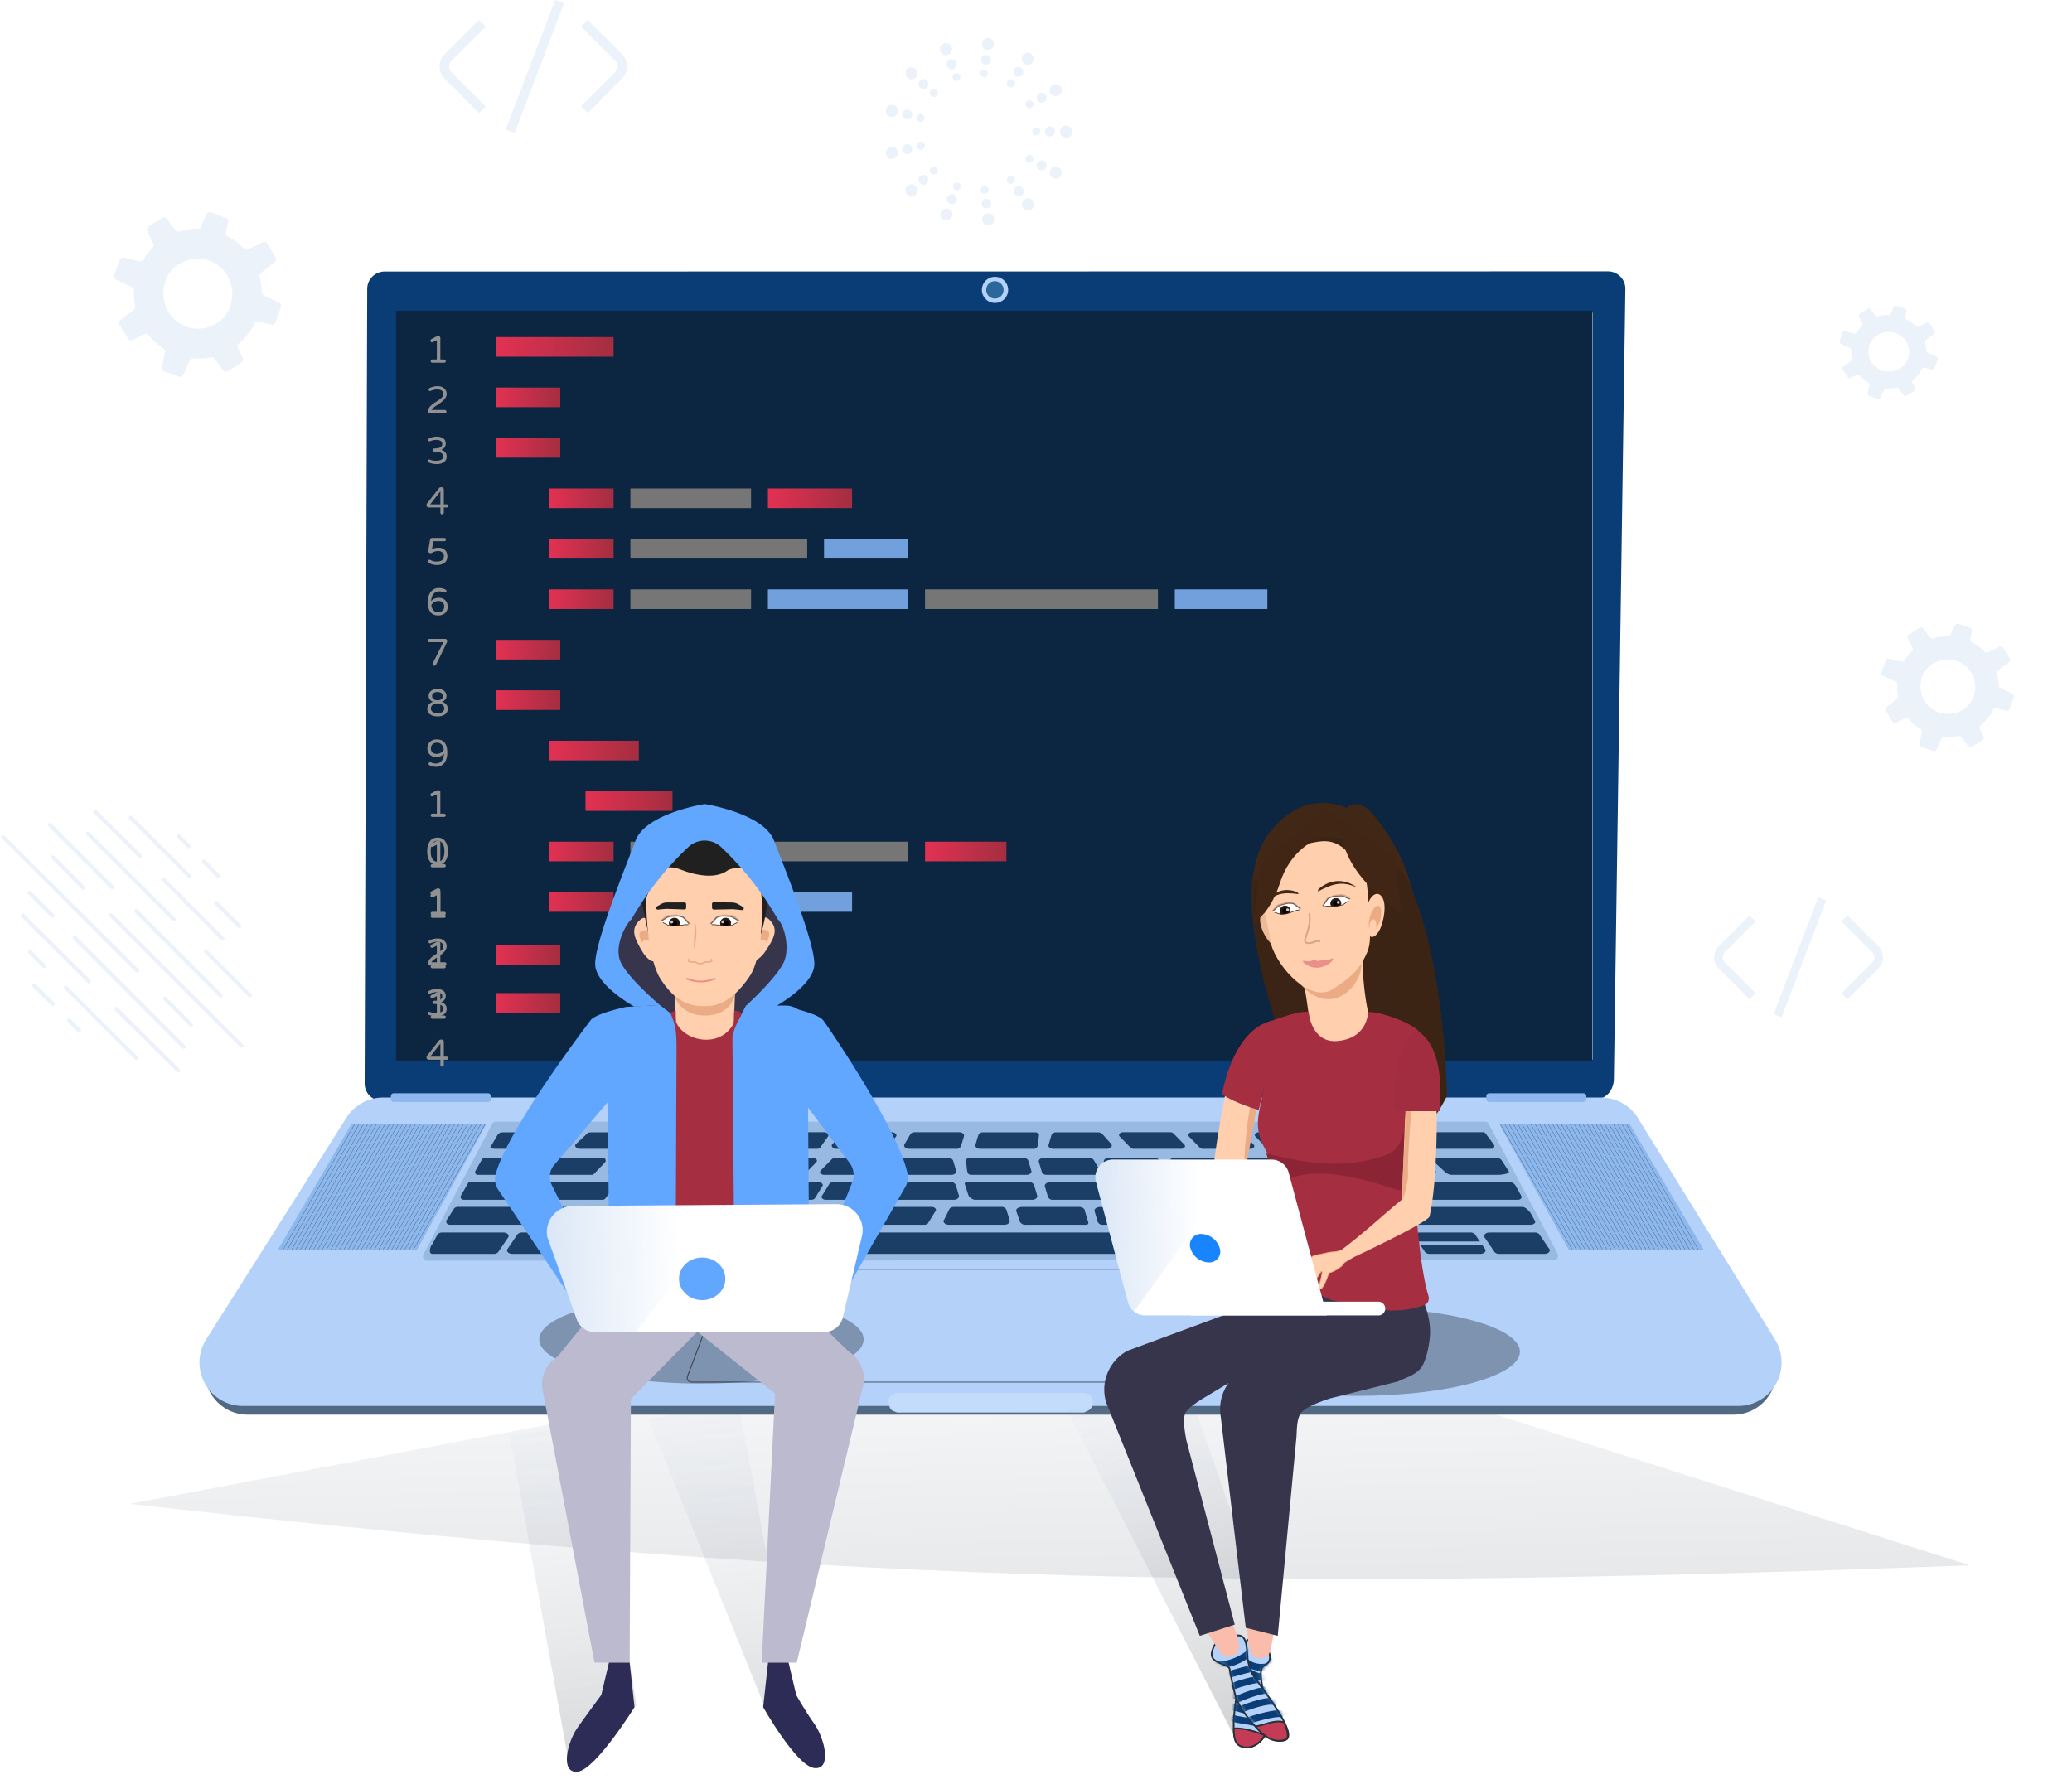 <svg width="608" height="525" fill="none" xmlns="http://www.w3.org/2000/svg"><path d="M288.218 64.605c-.098-.98.588-1.86 1.568-1.958.98-.098 1.862.587 1.96 1.566.098.98-.588 1.86-1.568 1.959h-.196c-.882 0-1.666-.686-1.764-1.567zm-11.17 0c-.882-.392-1.372-1.37-.98-2.252.294-.881 1.372-1.37 2.254-1.077.882.391 1.372 1.37 1.078 2.252-.294.685-.98 1.175-1.666 1.175-.294 0-.49-.098-.686-.098zm23.124-3.623c-.587-.783-.391-1.86.49-2.448.784-.587 1.862-.391 2.45.49.588.783.392 1.86-.49 2.448a1.892 1.892 0 01-.98.293c-.588 0-1.176-.293-1.47-.783zm-34-3.916c-.686-.686-.588-1.86.098-2.546.686-.686 1.862-.588 2.547.196.686.685.588 1.86-.196 2.545-.294.294-.783.49-1.175.49-.49-.098-.98-.294-1.274-.685zm42.819-4.798c-.882-.49-1.176-1.567-.784-2.35.49-.881 1.568-1.175 2.352-.783.882.49 1.176 1.566.784 2.35-.294.587-.98.979-1.568.979-.196 0-.49-.098-.784-.196zm-48.992-6.952c-.196-.98.392-1.86 1.274-2.154.979-.196 1.861.294 2.155 1.273.196.979-.392 1.86-1.274 2.154-.098 0-.294.098-.391.098a1.795 1.795 0 01-1.764-1.371zm51.05-6.658c0-.098 0-.098 0 0 0-1.077.784-1.86 1.763-1.86.98 0 1.764.783 1.764 1.762v.196c0 .979-.784 1.762-1.764 1.762-.979-.098-1.763-.88-1.763-1.86zm-49.776-4.406c-.98-.196-1.568-1.175-1.274-2.154.196-.98 1.176-1.567 2.155-1.273.98.196 1.568 1.175 1.274 2.154a1.794 1.794 0 01-1.763 1.37c-.196-.097-.294-.097-.392-.097zm46.934-6.952a1.678 1.678 0 01.784-2.35c.882-.49 1.96-.098 2.352.686.49.88.098 1.958-.686 2.35-.294.097-.588.195-.784.195-.686.098-1.372-.196-1.666-.881zm-41.937-4.504c-.686-.685-.784-1.762-.196-2.448a1.728 1.728 0 012.449-.196 1.94 1.94 0 01.196 2.546 1.934 1.934 0 01-1.371.588c-.392 0-.784-.196-1.078-.49zm34.294-4.112c-.783-.588-.979-1.665-.49-2.448.588-.784 1.666-.98 2.45-.49.784.588.98 1.665.49 2.448-.294.49-.882.783-1.47.783-.392 0-.686-.098-.98-.293zM275.97 15.06c-.392-.881.098-1.958.98-2.252.882-.392 1.96.098 2.254.979.392.881-.098 1.958-.98 2.252-.196.098-.392.098-.686.098-.686.098-1.372-.392-1.568-1.077zm13.718-.392c-.98-.098-1.666-.979-1.568-1.958.098-.98.98-1.665 1.96-1.567.98.098 1.666.98 1.568 1.959-.098.88-.882 1.566-1.764 1.566h-.196zm-1.666 45.237c-.098-.783.49-1.469 1.274-1.566.784-.099 1.47.489 1.568 1.272.098.784-.49 1.469-1.274 1.567h-.196c-.686 0-1.274-.587-1.372-1.273zm-9.21-.098c-.784-.294-1.078-1.077-.882-1.86.294-.784 1.078-1.077 1.862-.881.784.293 1.078 1.077.882 1.86-.196.587-.784.98-1.372.98-.098 0-.294 0-.49-.099zm18.911-2.84c-.49-.685-.294-1.566.392-2.056.686-.49 1.568-.293 2.057.392.49.686.294 1.567-.391 2.056-.294.196-.588.294-.784.294-.49-.098-.98-.294-1.274-.685zm-27.828-3.23a1.513 1.513 0 01.098-2.057c.588-.49 1.47-.49 2.058.098.49.588.49 1.469-.098 2.056-.294.196-.588.392-.98.392s-.784-.196-1.078-.49zm35.079-3.917c-.686-.392-.98-1.273-.588-1.958.392-.686 1.274-.98 1.96-.588.685.392.979 1.273.587 1.959-.294.49-.783.783-1.273.783-.196-.098-.49-.098-.686-.196zM264.8 44.141c-.196-.783.294-1.566 1.078-1.762a1.46 1.46 0 011.764 1.077c.196.783-.294 1.566-1.078 1.762h-.392c-.588 0-1.176-.49-1.372-1.077zm41.839-5.483c0-.098 0-.098 0 0 0-.881.686-1.567 1.47-1.567.784 0 1.47.686 1.47 1.469s-.686 1.469-1.47 1.469c-.784.098-1.47-.588-1.47-1.371zm-40.761-3.623c-.784-.196-1.274-.979-1.078-1.762a1.46 1.46 0 011.764-1.077c.784.196 1.274.979 1.078 1.762-.196.686-.784 1.077-1.372 1.077h-.392zm38.508-5.679c-.392-.685-.098-1.566.588-1.958.686-.392 1.567-.098 1.959.587.392.686.098 1.567-.587 1.959-.196.098-.49.196-.686.196-.588 0-1.078-.294-1.274-.784zm-34.393-3.623c-.588-.49-.686-1.468-.098-2.056.49-.587 1.47-.685 2.058-.098.588.49.686 1.469.098 2.056-.294.294-.686.49-1.078.49-.392-.098-.686-.196-.98-.392zm28.024-3.427c-.686-.49-.784-1.37-.392-2.056.49-.685 1.372-.783 2.058-.391.685.49.783 1.37.391 2.056a1.529 1.529 0 01-1.175.587c-.294.098-.588 0-.882-.195zM277.93 19.37a1.447 1.447 0 01.784-1.86c.784-.294 1.568.098 1.862.88a1.447 1.447 0 01-.784 1.861c-.196.098-.392.098-.49.098-.588-.098-1.176-.392-1.372-.979zm11.268-.392c-.784-.098-1.372-.783-1.274-1.566.098-.784.784-1.371 1.568-1.273.784.098 1.372.783 1.274 1.566-.098.784-.686 1.273-1.47 1.273h-.098zm-1.372 36.912c-.098-.685.392-1.272.98-1.272.686-.098 1.274.392 1.274.979.098.587-.392 1.273-.98 1.273h-.098c-.686 0-1.176-.392-1.176-.98zm-7.446-.097c-.588-.196-.882-.882-.686-1.469.196-.587.882-.881 1.469-.685.588.195.882.88.686 1.468-.196.49-.588.784-1.078.784-.097 0-.293 0-.391-.098zm15.285-2.35c-.392-.49-.196-1.273.294-1.665.49-.391 1.274-.195 1.666.294.392.49.196 1.273-.294 1.665-.196.097-.392.195-.686.195-.392 0-.784-.195-.98-.49zm-22.536-2.644a1.217 1.217 0 01.098-1.664c.49-.392 1.273-.392 1.665.098.392.49.392 1.272-.098 1.664-.196.196-.489.294-.783.294-.294 0-.686-.098-.882-.392zm28.415-3.133c-.588-.294-.784-.98-.49-1.567.294-.587.98-.783 1.568-.49.588.294.784.98.49 1.567-.196.392-.588.588-1.078.588-.098 0-.294 0-.49-.098zm-32.531-4.602c-.196-.587.196-1.273.882-1.469.588-.195 1.274.196 1.47.882.196.587-.196 1.272-.882 1.468h-.294c-.588 0-1.078-.294-1.176-.88zm33.903-4.406c0-.098 0-.098 0 0 0-.685.49-1.273 1.176-1.273.686 0 1.176.49 1.176 1.175s-.49 1.175-1.176 1.175c-.686.098-1.176-.49-1.176-1.077zm-33.021-2.937c-.588-.196-.98-.784-.882-1.371.196-.588.784-.98 1.372-.881.588.195.98.783.882 1.468-.098.49-.588.882-1.176.882 0-.098-.098-.098-.196-.098zm31.159-4.602c-.294-.588-.098-1.273.49-1.567.588-.294 1.274-.098 1.568.49.294.587.098 1.272-.49 1.566-.196.098-.392.098-.588.098-.392.098-.784-.196-.98-.587zm-27.827-2.938c-.49-.391-.49-1.175-.098-1.664.392-.49 1.176-.49 1.665-.098.49.392.49 1.175.098 1.664-.196.294-.587.392-.881.392-.294 0-.588-.098-.784-.294zm22.732-2.741c-.49-.392-.686-1.077-.294-1.665.392-.49 1.078-.685 1.666-.294.49.392.686 1.077.294 1.665-.196.294-.588.49-.98.49-.294 0-.49-.098-.686-.196zm-16.363-2.448c-.196-.588.098-1.273.686-1.469.587-.196 1.273.098 1.469.686.196.587-.098 1.272-.686 1.468-.098.098-.294.098-.391.098-.392 0-.882-.294-1.078-.783zm9.112-.294c-.686-.098-1.078-.685-1.078-1.273.098-.685.686-1.077 1.274-.979.686.098 1.078.685.98 1.273-.098.587-.588 1.077-1.176 1.077.098 0 .098 0 0-.098z" fill="#EBF2F9"/><g filter="url(#filter0_f)"><path d="M426.167 411.128H197.536l-159.393 30.27c200.156 22.388 318.25 26.383 539.844 18.018l-151.82-48.288z" fill="url(#paint0_linear)"/></g><g filter="url(#filter1_f)"><path d="M174.456 417.975l-24.882 3.243 17.67 98.016 19.473-18.738-12.261-82.521z" fill="url(#paint1_linear)"/></g><g filter="url(#filter2_f)"><path d="M216.649 411.488l-26.325 5.045 34.619 85.765 7.573-5.406-15.867-85.404z" fill="url(#paint2_linear)"/></g><g filter="url(#filter3_d)"><g filter="url(#filter4_di)"><path d="M466.731 320.473l-356.717.642a5.097 5.097 0 01-5.013-5.172l.755-233.216a5.099 5.099 0 011.55-3.6 5.086 5.086 0 013.651-1.434l358.967-.049a5.1 5.1 0 014.657 3.218 5.07 5.07 0 01.357 1.955l-3.364 231.948c-.041 2.818-2.04 5.749-4.843 5.708z" fill="#0A3D76"/><path d="M465.332 89.76H114.555v219.232h350.777V89.759z" fill="#fff"/><path d="M289.94 86.901a3.825 3.825 0 100-7.649 3.826 3.826 0 00-3.827 3.825 3.826 3.826 0 003.827 3.824z" fill="#B4D1FA"/><path d="M289.94 85.626a2.55 2.55 0 10.002-5.1 2.55 2.55 0 00-.002 5.1z" fill="#2A689B"/></g><path d="M70.711 413.201h435.91c9.905 0 15.967-10.97 10.75-19.488l-39.946-64.958a12.636 12.636 0 00-10.742-6.024H111.591a12.618 12.618 0 00-10.677 5.919l-40.88 64.982c-5.338 8.485.715 19.569 10.677 19.569z" fill="#526984"/><g filter="url(#filter5_di)"><path d="M69.257 410.651h438.786a12.765 12.765 0 0011.143-6.565 12.744 12.744 0 00-.328-12.923l-40.222-65.006a12.718 12.718 0 00-10.815-6.025H110.389a12.719 12.719 0 00-10.742 5.919l-41.132 65.031a12.746 12.746 0 0010.742 19.569z" fill="#B4D1FA"/></g><path opacity=".5" d="M377.586 401.915a1.28 1.28 0 01-.6 1.584 1.273 1.273 0 01-.595.145H200.917a1.275 1.275 0 01-1.17-1.737l11.563-30.579a1.279 1.279 0 011.195-.812h152.323a1.281 1.281 0 011.195.812l11.563 30.587z" stroke="#000" stroke-width=".3" stroke-miterlimit="10"/><path d="M316.09 412.568h-54.807c-2.056-.691-2.121-.885-2.552-2.94a2.686 2.686 0 012.552-2.801h54.848a2.69 2.69 0 012.551 2.801c-.292 2.16-1.145 2.29-2.592 2.94z" fill="#C3DCFC"/><g filter="url(#filter6_di)"><path d="M453.99 367.836l-330.642.162a1.276 1.276 0 01-1.072-1.892l20.184-38.285a1.237 1.237 0 011.064-.617h290.249a1.23 1.23 0 011.048.585l20.217 38.122a1.27 1.27 0 01.023 1.26 1.274 1.274 0 01-1.071.665z" fill="#98B9E2"/><path d="M142.835 366.017h-17.95c-1.235 0-.699-2.209 0-2.899l1.577-2.915a1.85 1.85 0 011.292-.463h17.949c1.235 0 1.975.926 1.284 1.624l-2.852 4.19a1.822 1.822 0 01-1.3.463zm23.481 0h-17.982c-1.235 0-1.967-.934-1.284-1.624l2.852-4.19a1.82 1.82 0 011.284-.463h17.949c1.235 0 1.975.926 1.292 1.624l-2.852 4.19a1.845 1.845 0 01-1.259.463zm23.461 0h-17.876c-1.235 0-1.975-.934-1.284-1.624l2.844-4.19c.355-.314.818-.48 1.292-.463h17.949c1.235 0 1.975.926 1.284 1.624l-2.852 4.19a1.83 1.83 0 01-1.357.463zm26.612 0h-21.038c-1.243 0-1.974-.934-1.292-1.624l2.853-4.19a1.823 1.823 0 011.291-.462h21.038c1.235 0 1.974.925 1.292 1.623l-2.852 4.19a1.842 1.842 0 01-1.292.463zm125.096-1.186c-.057.666-.87 1.186-1.829 1.186H223.37c-2.682 0-3.397-.934-2.73-1.624l2.746-4.19a1.724 1.724 0 011.243-.463h112.646c1.301 0 1.829.56 2.528 2.087l1.673 2.679c.02.108.022.217.009.325zm24.847 1.186h-20.071a1.476 1.476 0 01-1.527-.877l-2.308-4.182c-.163-.641.569-1.218 1.528-1.218h19.802a1.495 1.495 0 011.528.869l2.575 4.19c.163.641-.568 1.218-1.527 1.218zm23.002 0h-17.616c-.87 0-1.625-.365-1.747-.877l-2.942-4.181c-.179-.642.65-1.218 1.739-1.218h17.649c.861 0 1.625.365 1.747.868l2.942 4.19c.186.642-.683 1.218-1.772 1.218zm22.16 0h-16.95a1.484 1.484 0 01-1.528-.877l-2.584-4.181c-.154-.642.569-1.218 1.528-1.218h16.714c.756 0 1.308 0 2.852 2.086l1.52 2.972c.13.642-.626 1.218-1.552 1.218zm-230.15-8.55h-51.289c-1.122 0-1.398-1.048-.813-1.624l2.072-3.248c.33-.268.746-.407 1.17-.39h51.289c1.122 0 1.788.812 1.17 1.356l-2.437 3.491a1.75 1.75 0 01-1.162.415zm21.011 0h-16.341c-1.129 0-1.804-.812-1.178-1.356l2.365-3.492a1.77 1.77 0 011.178-.389h16.34c1.122 0 1.796.811 1.171 1.356l-2.365 3.491a1.75 1.75 0 01-1.17.39zm21.225-.001h-14.952c-1.032 0-1.625-.812-1.072-1.356l2.161-3.491a1.523 1.523 0 011.073-.39h14.959c1.024 0 1.625.812 1.073 1.356l-2.17 3.492a1.517 1.517 0 01-1.072.389zm223.463.001h-43.562c-.715 0-1.332-.308-1.446-.731l-2.681-3.483c-.147-.536.544-1.023 1.454-1.023h43.586c.715 0 1.243 0 2.714 1.746l1.373 2.476c.163.536-.528 1.015-1.438 1.015zm4.167 8.55h-13.309a1.82 1.82 0 01-1.284-.463l-2.852-4.19c-.683-.698.048-1.624 1.284-1.624h13.309a1.82 1.82 0 011.284.463l2.852 4.19c.691.69-.048 1.624-1.284 1.624zm-18.841 0h-14.853a1.846 1.846 0 01-1.292-.463l-2.852-4.19c-.683-.698.057-1.624 1.292-1.624h14.821a1.82 1.82 0 011.284.463l2.852 4.19c.739.69-.016 1.624-1.252 1.624zm-186.427-8.55h-16.064c-1.114 0-1.772-.812-1.154-1.356l2.324-3.492a1.704 1.704 0 011.154-.389h16.08c1.105 0 1.764.811 1.154 1.356l-2.324 3.491a1.72 1.72 0 01-1.17.39zm23.254-.001h-16.251c-1.024 0-1.626-.812-1.073-1.356l2.17-3.491a1.52 1.52 0 011.072-.39h16.251c1.032 0 1.626.812 1.073 1.356l-2.161 3.492a1.52 1.52 0 01-1.081.389zm23.511 0h-16.252c-1.235 0-1.999-.885-1.365-1.583l1.56-3.142a1.863 1.863 0 011.365-.512h13.741a1.575 1.575 0 011.56.812l.959 3.143c.187.682-.561 1.282-1.568 1.282zm43.952.001h-15.016a1.52 1.52 0 01-1.52-.812l-.926-3.135c-.195-.649.536-1.258 1.519-1.258h14.082a1.688 1.688 0 011.438.658l1.861 3.142c.382.658-.341 1.405-1.438 1.405zm21.669-.001h-15.024a1.504 1.504 0 01-1.512-.812l-2.503-3.166c-.195-.65.537-1.259 1.52-1.259h15.366a1.678 1.678 0 011.43.658l2.129 3.142c.43.69-.317 1.437-1.406 1.437zm21.639.001h-15.252a1.546 1.546 0 01-1.544-.812l-2.511-3.134c-.195-.65.545-1.259 1.536-1.259h15.764a1.716 1.716 0 011.462.658l2.007 3.142c.415.658-.349 1.405-1.462 1.405zm18.04 0h-13.383a1.34 1.34 0 01-1.357-.812l-2.202-3.134c-.17-.65.48-1.259 1.349-1.259h13.692a1.462 1.462 0 011.284.658l1.893 3.142c.366.658-.3 1.405-1.276 1.405zm-223.192-7.325h-40.677c-.812 0-1.276-.771-.812-1.347l2.161-3.8h1.276l40.717-.049c.813 0 1.276.763.813 1.34l-2.665 3.45a1.035 1.035 0 01-.813.406zm19.603.001h-14.797c-1.015 0-1.625-.772-1.056-1.348l2.129-3.451a1.484 1.484 0 011.056-.382h14.797c1.024 0 1.625.763 1.065 1.34l-2.146 3.451c-.285.26-.661.4-1.048.39zm20.677 0h-14.756c-1.024 0-1.625-.772-1.065-1.348l2.129-3.451a1.485 1.485 0 011.057-.382h14.796c1.024 0 1.626.763 1.065 1.34l-2.129 3.451a1.486 1.486 0 01-1.097.39zm228.294 0h-33.462c-1.796.17-1.893-.414-2.738-1.307l-2.552-2.55c-.114-.528.585-1.275 1.276-1.275l34.225-.048c.545 0 1.918-.358 2.763 1.323l1.585 2.85c.113.528-.374 1.007-1.097 1.007zm-207.37 0h-14.796c-1.024 0-1.626-.772-1.065-1.348l2.129-3.451a1.493 1.493 0 011.064-.382h14.797c1.016 0 1.625.764 1.057 1.34l-2.121 3.451a1.514 1.514 0 01-1.065.39zm19.145 0h-14.797c-1.024 0-1.625-.772-1.064-1.348l2.129-3.451a1.481 1.481 0 011.056-.382h14.797c1.024 0 1.625.763 1.064 1.34l-2.129 3.451a1.49 1.49 0 01-1.056.39zm22.712 0h-16.861c-1.194 0-1.926-.886-1.316-1.576l1.479-3.101a1.771 1.771 0 011.316-.504h14.464a1.507 1.507 0 011.503.812l.918 3.11c.187.658-.536 1.259-1.503 1.259zm22.972 0h-16.86a2.753 2.753 0 01-1.804-1.308l-1.097-3.369c-.179-.455.812-.504 1.316-.504h17.527a1.51 1.51 0 011.503.812l.919 3.11c.186.658-.537 1.259-1.504 1.259zm21.044 0H307.03a1.487 1.487 0 01-1.495-.812l-.926-3.11c-.187-.642.536-1.234 1.503-1.234h13.944a1.632 1.632 0 011.422.649l1.836 3.11c.398.65-.341 1.397-1.422 1.397zm22.71-.001h-14.854c-1.625 0-2.779-.812-2.925-1.307l-1.032-2.639c-.187-.641.537-1.234 1.503-1.234h15.244a1.623 1.623 0 011.422.65l2.097 3.11c.373.673-.374 1.42-1.455 1.42zm19.581 0h-13.391a1.344 1.344 0 01-1.357-.812l-2.21-3.109c-.171-.642.479-1.235 1.357-1.235h12.562a1.438 1.438 0 011.284.65l3.039 3.11c.357.649-.309 1.396-1.284 1.396zm38.768 0h-13.285a3.168 3.168 0 01-1.626-.876l-3.095-3.143c-1.552-1.047-.236-1.161.731-1.161h13.944a1.621 1.621 0 011.422.65l3.364 3.11c.373.673-.366 1.42-1.455 1.42zm-19.882.001h-11.603c-.618 0-1.276 0-2.552-1.275l-2.551-2.549c-.155-.642.463-1.275 1.275-1.275l12.579-.049a1.313 1.313 0 011.203.65l2.852 3.11c.341.641-.293 1.388-1.203 1.388zm-211.485-7.332h-33.178a.807.807 0 01-.857-.362.806.806 0 01.045-.929l1.885-3.313a.946.946 0 01.813-.373h34.452a.81.81 0 01.858.361.811.811 0 01-.045.93l-3.161 3.313a.95.95 0 01-.812.373zm20.435 0h-14.211c-.984 0-1.569-.739-1.024-1.291l3.25-3.313a1.442 1.442 0 011.024-.374h14.212c.975 0 1.56.739 1.015 1.291l-3.25 3.313a1.431 1.431 0 01-1.016.374zm21.078 0h-14.212c-.983 0-1.56-.739-1.024-1.291l3.251-3.313a1.429 1.429 0 011.015-.374h14.212c.983 0 1.568.739 1.024 1.291l-3.25 3.313a1.453 1.453 0 01-1.016.374zm20.101 0h-14.171c-.983 0-1.568-.739-1.024-1.291l3.251-3.313a1.44 1.44 0 011.023-.374h14.212c.975 0 1.56.739 1.024 1.291l-3.25 3.313a1.431 1.431 0 01-1.065.374zm20.886 0h-14.212c-.975 0-1.56-.739-1.024-1.291l3.251-3.313a1.429 1.429 0 011.015-.374h14.212c.983 0 1.568.739 1.024 1.291l-3.25 3.313a1.442 1.442 0 01-1.016.374zm23.042 0h-16.194c-1.146 0-1.853-.812-1.268-1.51l2.649-2.98a1.718 1.718 0 011.259-.487h12.677a1.436 1.436 0 011.438.812l.885 2.98c.179.609-.52 1.185-1.446 1.185zm22.064 0h-16.194c-1.13 0-1.13-.999-1.26-1.51l-.3-2.98a1.718 1.718 0 011.267-.487h15.61a1.436 1.436 0 011.438.812l.886 2.98c.178.609-.512 1.185-1.447 1.185zm20.216 0h-14.244a1.44 1.44 0 01-1.439-.812l-.885-2.98c-.179-.617.52-1.194 1.446-1.194h13.391a1.627 1.627 0 011.3.674l1.763 2.988c.415.609-.292 1.324-1.332 1.324zm20.592-.001h-14.269a1.438 1.438 0 01-1.446-.812l-2.357-2.98c-.178-.617.521-1.193 1.447-1.193h13.391a1.624 1.624 0 011.365.625l3.25 2.988c.35.658-.341 1.372-1.381 1.372zm19.166.001h-14.188a1.42 1.42 0 01-1.43-.812l-2.34-2.98c-.179-.617.512-1.194 1.438-1.194h13.278a1.567 1.567 0 011.357.625l3.209 2.988c.415.658-.292 1.373-1.324 1.373zm39.442 0h-13.505a3.255 3.255 0 01-1.625-.812l-3.145-3.021c-1.568-1.006-.236-1.12.748-1.12h14.114a1.747 1.747 0 011.446.625l3.413 2.988c.414.625-.341 1.34-1.446 1.34zm-19.777 0h-13.538a1.354 1.354 0 01-1.373-.812l-2.243-2.98c-.17-.617.488-1.194 1.374-1.194h12.733a1.49 1.49 0 011.3.625l3.079 2.989c.334.657-.341 1.372-1.332 1.372zm38.874 0h-13.879a3.43 3.43 0 01-1.706-.812l-3.251-3.021c-1.625-1.007-.243-1.12.764-1.12h14.537a1.776 1.776 0 011.503.641l3.519 2.988c.414.609-.358 1.324-1.487 1.324zm20.241 0h-14.147a3.469 3.469 0 01-1.73-.812l-3.291-3.021c-1.625-1.006-.244-1.12.812-1.12h17.503a1.838 1.838 0 011.511.625l1.772 2.728c.406.626 1.251 1.251-2.43 1.6zm-25.394-7.633h23.207a.814.814 0 00.601-1.25l-2.438-3.248a.712.712 0 00-.601-.366h-25.758a.807.807 0 00-.658.459.808.808 0 00.056.8l3.69 3.248c.146.227 1.657.357 1.901.357zm-21.501 0h13.814c.951 0 1.511-.714.983-1.25l-3.169-3.248a1.4 1.4 0 00-.991-.366h-13.814c-.951 0-1.519.723-.991 1.259l3.177 3.248c.271.244.627.372.991.357zm-20.476 0h13.813c.951 0 1.52-.714.992-1.25l-3.177-3.248a1.401 1.401 0 00-.992-.366h-13.813c-.951 0-1.52.723-.992 1.259l3.169 3.248c.274.245.633.373 1 .357zm-19.519 0h13.814c.951 0 1.511-.714.983-1.25l-3.169-3.248a1.4 1.4 0 00-.991-.366h-13.814c-.951 0-1.519.723-.991 1.259l3.177 3.248c.271.244.627.372.991.357zm-20.324 0h13.814c.95 0 1.519-.714.991-1.25l-3.177-3.248a1.4 1.4 0 00-.991-.366h-13.814c-.951 0-1.511.723-.983 1.259l3.169 3.248c.271.244.627.372.991.357zm-23.651 0h15.731c1.105 0 1.796-.812 1.227-1.462l-2.576-2.898a1.63 1.63 0 00-1.227-.471h-12.302a1.385 1.385 0 00-1.398.812l-.861 2.898c-.171.569.504 1.121 1.406 1.121zm-21.419 0h15.731c1.097 0 1.097-.966 1.227-1.461l.284-2.899a1.614 1.614 0 00-1.227-.471h-15.203a1.394 1.394 0 00-1.397.812l-.862 2.899c-.138.568.537 1.12 1.447 1.12zm-20.916 0h13.863a1.396 1.396 0 001.397-.812l.862-2.899c.17-.601-.504-1.161-1.406-1.161h-13.001a1.531 1.531 0 00-1.325.609l-1.714 2.899c-.374.674.3 1.364 1.324 1.364zm-21.273 0h13.863a1.394 1.394 0 001.397-.812l2.284-2.899c.179-.601-.496-1.161-1.398-1.161h-12.96a1.531 1.531 0 00-1.325.609l-3.144 2.899c-.407.674.276 1.364 1.283 1.364zm-18.268 0h12.514a1.257 1.257 0 001.259-.812l2.064-2.899c.154-.601-.455-1.161-1.268-1.161h-11.733a1.344 1.344 0 00-1.195.609l-2.835 2.899c-.342.674.284 1.364 1.194 1.364zm-38.943 0h12.456a2.97 2.97 0 001.528-.812l2.885-2.931c1.446-.975.219-1.088-.683-1.088h-13.001a1.54 1.54 0 00-1.325.609l-3.217 2.898c-.342.634.349 1.324 1.357 1.324zm19.5 0h13.18a1.329 1.329 0 001.332-.812l2.17-2.899c.17-.6-.471-1.161-1.333-1.161h-12.367a1.455 1.455 0 00-1.26.609l-2.99 2.899c-.357.674.301 1.364 1.268 1.364zm-37.535 0h12.416a2.98 2.98 0 001.519-.812l2.893-2.931c1.438-.975.211-1.088-.691-1.088h-13.001a1.54 1.54 0 00-1.324.609l-3.145 2.898c-.374.634.317 1.324 1.333 1.324zm-24.764 0h20.062a3.81 3.81 0 001.836-.812l2.202-2.931c0-1.088-1.015-1.088-2.096-1.088h-19.762a2.018 2.018 0 00-1.625.609l-2.243 3.856s.366.366 1.626.366zm171.979 22.289h-16.332a1.844 1.844 0 01-1.78-.812l-1.105-3.167c-.227-.649.634-1.258 1.78-1.258h16.519a2.117 2.117 0 011.682.658l.902 3.142c.788 1.721-.382 1.437-1.666 1.437z" fill="#1A3E66"/><path d="M413.591 362.874h19.347" stroke="#98B9E2" stroke-miterlimit="10"/></g><path d="M141.218 318.882h-27.709a.812.812 0 00-.812.812v.925c0 .449.364.812.812.812h27.709a.811.811 0 00.812-.812v-.925a.811.811 0 00-.812-.812zm321.444 0h-27.709a.811.811 0 00-.812.812v.925c0 .449.363.812.812.812h27.709a.812.812 0 00.812-.812v-.925a.812.812 0 00-.812-.812zm-321.898 8.915l-20.412 36.97H79.537l21.679-36.97h39.548zm297.12 0l20.403 36.97h39.629l-21.768-36.97h-38.264z" fill="#8CB8ED"/><path d="M440.743 327.797l21.127 36.969m-19.848-36.969l21.127 36.969m-19.852-36.969l21.127 36.969m-19.853-36.969l21.127 36.969m-19.851-36.969l21.126 36.969m-19.847-36.969l21.127 36.969m-19.854-36.969l21.127 36.969m-19.853-36.969l21.127 36.969m-19.846-36.969l21.127 36.969m-32.611-36.969l21.126 36.969m-22.402-36.968l21.127 36.969m-4.544-36.97l21.127 36.969m-19.85-36.969l21.126 36.969m-19.851-36.969l21.127 36.969m-19.85-36.969l21.127 36.969m-19.85-36.969l21.127 36.969m-19.855-36.969l21.127 36.969m-19.849-36.969l21.126 36.969m-19.851-36.969l21.127 36.969m-19.852-36.969l21.127 36.969m-32.61-36.969l21.127 36.969m-22.402-36.969l21.126 36.969m-4.542-36.969l21.126 36.969m-19.847-36.969l21.127 36.969m-19.849-36.969l21.127 36.969m-19.856-36.969l21.126 36.969m-19.85-36.969l21.127 36.969m-19.86-36.969l21.135 36.969m-28.781-36.969l21.127 36.969m-22.402-36.969l21.127 36.969m-350.773-36.969l-21.127 36.969m19.853-36.969l-21.127 36.969m19.848-36.969l-21.126 36.969m19.849-36.969l-21.126 36.969m19.855-36.969l-21.127 36.969m19.849-36.969l-21.127 36.969m19.848-36.969l-21.126 36.969m19.853-36.969l-21.126 36.969m19.849-36.969l-21.127 36.969m32.608-36.969l-21.127 36.969m22.404-36.969l-21.126 36.969m22.403-36.969l-21.127 36.969m3.266-36.969l-21.126 36.969m19.85-36.969l-21.127 36.969m19.851-36.969L98.9 364.766m19.852-36.969l-21.127 36.969m19.852-36.969l-21.126 36.969m19.85-36.969l-21.126 36.969m19.849-36.969l-21.127 36.969m19.851-36.969l-21.127 36.969m19.854-36.969l-21.127 36.969m32.608-36.969l-21.127 36.969m22.403-36.969l-21.127 36.969m4.541-36.969l-21.127 36.969m19.852-36.969l-21.127 36.969m19.85-36.969l-21.127 36.969m19.852-36.969l-21.127 36.969m19.848-36.969l-21.126 36.969m19.852-36.968l-21.127 36.969m28.781-36.97l-21.127 36.969m22.404-36.969l-21.126 36.969" stroke="#000" stroke-width=".05" stroke-miterlimit="10"/><path d="M465.252 309.268H114.223V89.223h351.029v220.045z" fill="#0C2540"/></g><path fill="url(#paint3_linear)" d="M145.463 98.934h34.583v5.76h-34.583z"/><path fill="url(#paint4_linear)" d="M145.463 113.744h18.938v5.76h-18.938z"/><path fill="url(#paint5_linear)" d="M145.463 128.555h18.938v5.76h-18.938z"/><path fill="url(#paint6_linear)" d="M145.463 187.796h18.938v5.76h-18.938z"/><path fill="url(#paint7_linear)" d="M145.463 202.606h18.938v5.76h-18.938z"/><path fill="url(#paint8_linear)" d="M161.107 217.417h26.349v5.76h-26.349z"/><path fill="url(#paint9_linear)" d="M171.812 232.227h25.525v5.76h-25.525z"/><path fill="url(#paint10_linear)" d="M161.107 143.365h18.938v5.76h-18.938z"/><path fill="url(#paint11_linear)" d="M161.107 158.175h18.938v5.76h-18.938z"/><path fill="url(#paint12_linear)" d="M161.107 172.986h18.938v5.76h-18.938z"/><path fill="#767676" d="M184.985 143.365h35.406v5.76h-35.406zm0 14.81h51.874v5.76h-51.874zm0 14.811h35.406v5.76h-35.406z"/><path fill="url(#paint13_linear)" d="M225.332 143.365h24.702v5.76h-24.702z"/><path fill="#71A0DD" d="M241.8 158.175h24.702v5.76H241.8zm-16.468 14.811h41.17v5.76h-41.17z"/><path fill="#767676" d="M271.442 172.986h68.342v5.76h-68.342z"/><path fill="url(#paint14_linear)" d="M161.107 247.038h18.938v5.76h-18.938z"/><path fill="url(#paint15_linear)" d="M161.107 261.848h18.938v5.76h-18.938z"/><path fill="url(#paint16_linear)" d="M145.463 277.481h18.938v5.76h-18.938z"/><path fill="url(#paint17_linear)" d="M145.463 291.469h18.938v5.76h-18.938z"/><path fill="#767676" d="M184.985 247.038h35.406v5.76h-35.406zm40.347 0h41.17v5.76h-41.17zm-40.347 14.81h35.406v5.76h-35.406z"/><path fill="#71A0DD" d="M225.332 261.848h24.702v5.76h-24.702z"/><path fill="url(#paint18_linear)" d="M271.442 247.038h23.879v5.76h-23.879z"/><path fill="#71A0DD" d="M344.726 172.986h27.172v5.76h-27.172z"/><path d="M130.319 105.508c.137 0 .251.051.342.151.1.091.151.205.151.342a.43.43 0 01-.151.328.464.464 0 01-.342.136h-3.459a.493.493 0 01-.341-.136.445.445 0 01-.137-.328.49.49 0 01.137-.342.443.443 0 01.341-.151h1.327v-5.673l-1.135.56a1.85 1.85 0 01-.123.055 1.031 1.031 0 01-.205.013.411.411 0 01-.274-.123c-.091-.091-.137-.227-.137-.41 0-.182.096-.319.288-.41l1.531-.793a.647.647 0 01.314-.082h.233a.48.48 0 01.369.164c.109.1.164.224.164.37v6.329h1.107zm.205 14.811c.137 0 .251.05.342.15a.464.464 0 01.137.342.447.447 0 01-.137.328.464.464 0 01-.342.137h-4.32a.559.559 0 01-.588-.574c0-.392.11-.748.328-1.067.219-.319.493-.61.821-.875a8.807 8.807 0 011.08-.765c.392-.237.752-.474 1.08-.711.337-.237.615-.483.834-.739.219-.255.328-.51.328-.765s-.032-.465-.096-.629a1.054 1.054 0 00-.301-.438c-.3-.273-.761-.41-1.38-.41-.666 0-1.304.137-1.914.41a.57.57 0 01-.26.055.367.367 0 01-.26-.123c-.073-.082-.109-.201-.109-.356 0-.154.077-.278.232-.369a5.474 5.474 0 012.502-.574c.729 0 1.335.21 1.818.629.502.419.752.966.752 1.641 0 .674-.342 1.33-1.025 1.968a8.322 8.322 0 01-.984.766c-.347.228-.684.456-1.012.684a13.27 13.27 0 00-.889.642c-.264.21-.442.424-.533.643h3.896zm.274 9.847c0 .903-.451 1.527-1.354 1.873.711.173 1.199.547 1.463 1.121.11.237.164.534.164.889 0 .356-.077.665-.232.93a1.972 1.972 0 01-.615.67c-.529.364-1.213.547-2.051.547-.82 0-1.6-.151-2.338-.452-.201-.091-.301-.232-.301-.423 0-.119.041-.224.123-.315.082-.1.173-.15.274-.15.109 0 .237.032.382.095.456.192 1.012.283 1.668.274.93 0 1.564-.214 1.901-.643a.938.938 0 00.164-.601c0-.939-.82-1.413-2.461-1.422h-.191a.451.451 0 01-.329-.137.446.446 0 01-.136-.328c0-.128.045-.237.136-.328a.451.451 0 01.329-.137h.082c1.54 0 2.306-.451 2.296-1.353a.976.976 0 00-.437-.834c-.283-.219-.725-.328-1.326-.328-.611 0-1.19.123-1.737.369a.533.533 0 01-.232.041.402.402 0 01-.273-.11.496.496 0 01-.11-.341.36.36 0 01.219-.342 4.691 4.691 0 012.283-.575c.82 0 1.463.178 1.928.534.474.346.711.838.711 1.476zm.287 17.859c.128 0 .237.046.328.137a.405.405 0 01.137.315.443.443 0 01-.465.451h-.848v1.517c0 .137-.05.256-.15.356-.1.1-.223.15-.369.15a.489.489 0 01-.492-.506v-1.517h-3.418a.655.655 0 01-.465-.178.656.656 0 01-.178-.465v-.095c0-.165.041-.301.123-.411l3.514-4.484c.127-.182.319-.273.574-.273h.219c.2 0 .355.063.465.191a.661.661 0 01.177.465v4.347h.848zm-1.859 0v-3.841l-2.981 3.841h2.981zm-2.461 13.184c.565-.31 1.198-.46 1.9-.451.829 0 1.477.237 1.941.711.438.455.661 1.061.67 1.818 0 1.185-.565 1.964-1.695 2.338-.383.127-.838.191-1.367.191-.912 0-1.709-.214-2.393-.642-.146-.091-.218-.21-.218-.356 0-.155.036-.282.109-.383.082-.1.178-.15.287-.15.109 0 .242.041.397.123.519.274 1.08.406 1.681.397 1.067 0 1.741-.274 2.024-.821.1-.2.155-.451.164-.752 0-.455-.155-.82-.465-1.093-.31-.274-.697-.411-1.162-.411-.693 0-1.308.164-1.846.493a.985.985 0 01-.479.136.817.817 0 01-.437-.177c-.137-.119-.205-.283-.205-.493 0-.1.004-.186.014-.259l.505-2.981a.623.623 0 01.192-.41c.109-.1.241-.15.396-.15h3.596c.128 0 .242.05.342.15.1.091.15.201.15.328 0 .128-.05.242-.15.342a.464.464 0 01-.342.137h-3.24l-.369 2.365zm1.23 14.332c.237-.055.529-.082.875-.082s.675.063.984.191c.31.119.575.292.793.52.484.492.725 1.13.725 1.914 0 .72-.246 1.321-.738 1.804-.511.493-1.185.739-2.024.739-.856 0-1.531-.228-2.023-.684-.593-.565-.934-1.399-1.025-2.502-.019-.301-.028-.62-.028-.957 0-.346.055-.756.164-1.23.11-.483.287-.916.533-1.299.256-.392.588-.716.998-.971.42-.264.903-.396 1.45-.396.547 0 .975.05 1.285.15.31.1.579.21.807.328.164.091.241.214.232.369a.512.512 0 01-.123.356.376.376 0 01-.287.136.72.72 0 01-.328-.082 3.276 3.276 0 00-1.368-.273c-.51 0-.916.105-1.216.314a2.35 2.35 0 00-.698.739c-.273.492-.428 1.098-.464 1.818.328-.437.82-.738 1.476-.902zm-.273 3.965c.246.109.524.164.834.164.31 0 .569-.041.779-.123.219-.082.401-.201.547-.356.31-.31.465-.697.465-1.162.009-.474-.128-.866-.41-1.176-.274-.31-.693-.465-1.258-.465-.584 0-1.067.146-1.45.438-.273.2-.492.465-.656.793.128.966.511 1.595 1.149 1.887zm2.871 8.001c.182 0 .332.06.451.178a.53.53 0 01.191.424c0 .164-.041.328-.123.492l-3.172 6.508c-.1.191-.246.282-.437.273-.182 0-.324-.045-.424-.136a.435.435 0 01-.137-.315c0-.118.028-.228.082-.328l3.077-6.125h-4.075a.494.494 0 01-.341-.137.46.46 0 01-.137-.341.49.49 0 01.137-.342.468.468 0 01.341-.151h4.567zm.424 16.752a1.64 1.64 0 01-.397 1.094 2.128 2.128 0 01-.902.601c.501.174.902.429 1.203.766.31.328.465.779.465 1.354 0 .592-.219 1.08-.657 1.462-.537.484-1.312.721-2.324.711-1.011 0-1.791-.237-2.338-.711a1.887 1.887 0 01-.67-1.449c0-.583.155-1.039.465-1.367.31-.337.716-.592 1.217-.766-.601-.209-.998-.569-1.189-1.08a1.708 1.708 0 01-.11-.615c0-.219.041-.446.123-.683.091-.247.242-.474.451-.684.474-.456 1.158-.684 2.051-.684.894 0 1.568.228 2.024.684.392.383.588.838.588 1.367zm-2.612 5.086c.675 0 1.185-.169 1.532-.506.282-.264.423-.538.423-.82.009-.292-.041-.533-.15-.725a1.304 1.304 0 00-.451-.465c-.356-.255-.807-.382-1.354-.382s-1.002.127-1.367.382c-.401.274-.606.648-.615 1.122 0 .328.141.624.424.888.364.337.884.506 1.558.506zm0-3.828c.556 0 .971-.137 1.244-.41.237-.228.351-.497.342-.807 0-.319-.132-.597-.396-.834-.255-.237-.652-.355-1.19-.355-.547 0-.952.118-1.217.355-.264.237-.396.515-.396.834 0 .319.128.602.383.848.264.246.674.369 1.23.369zm.383 16.588a4.008 4.008 0 01-.875.082c-.337 0-.665-.06-.984-.178a2.29 2.29 0 01-.793-.533c-.483-.492-.725-1.13-.725-1.914 0-.729.251-1.331.752-1.805.529-.492 1.203-.738 2.024-.738.856 0 1.531.228 2.023.683.592.565.93 1.399 1.012 2.502.018.301.027.625.027.971s-.055.756-.164 1.23a4.01 4.01 0 01-.547 1.299 2.994 2.994 0 01-.998.971c-.41.255-.889.383-1.436.383-.537 0-.966-.05-1.285-.151-.31-.1-.578-.209-.806-.328-.164-.091-.246-.209-.246-.355a.583.583 0 01.136-.369.364.364 0 01.274-.137c.109 0 .232.032.369.096.419.182.87.273 1.353.273.493-.009.889-.114 1.19-.314.31-.21.551-.461.724-.752.274-.493.429-1.099.465-1.819-.337.438-.834.739-1.49.903zm.274-3.965a2.029 2.029 0 00-.834-.164c-.31 0-.57.045-.78.136a1.706 1.706 0 00-.547.342c-.31.31-.464.702-.464 1.176 0 .465.136.852.41 1.162.273.31.692.465 1.257.465.584 0 1.067-.146 1.45-.437a2.17 2.17 0 00.656-.793c-.128-.967-.51-1.596-1.148-1.887zm1.257 20.662c.137 0 .251.05.342.15.1.091.151.205.151.342a.429.429 0 01-.151.328.464.464 0 01-.342.137h-3.459a.494.494 0 01-.341-.137.443.443 0 01-.137-.328.49.49 0 01.137-.342c.091-.1.205-.15.341-.15h1.327v-5.674l-1.135.56a1.447 1.447 0 01-.123.055 1.008 1.008 0 01-.205.014.411.411 0 01-.274-.123c-.091-.091-.137-.228-.137-.41 0-.183.096-.319.288-.411l1.531-.792a.644.644 0 01.314-.083h.233a.48.48 0 01.369.165c.109.1.164.223.164.369v6.33h1.107zm-1.914 7.027c.502 0 .939.096 1.313.287.383.192.697.47.943.834.511.702.766 1.668.766 2.899 0 1.239-.255 2.21-.766 2.912-.538.738-1.294 1.107-2.269 1.107-.976 0-1.732-.369-2.27-1.107-.51-.702-.766-1.673-.766-2.912 0-1.231.256-2.197.766-2.899.538-.747 1.299-1.121 2.283-1.121zm0 7.096c.657 0 1.153-.278 1.491-.834.346-.547.519-1.294.519-2.242s-.173-1.696-.519-2.243c-.347-.556-.853-.829-1.518-.82-.656 0-1.153.278-1.49.834-.338.547-.506 1.29-.506 2.229 0 .957.168 1.704.506 2.242.355.556.861.834 1.517.834z" fill="#919191"/><path d="M130.319 253.612a.44.44 0 01.342.151c.1.091.151.205.151.341a.429.429 0 01-.151.328.46.46 0 01-.342.137h-3.459a.49.49 0 01-.341-.137.443.443 0 01-.137-.328.49.49 0 01.137-.341.44.44 0 01.341-.151h1.327v-5.674l-1.135.561a2.568 2.568 0 01-.123.055 1.031 1.031 0 01-.205.013.411.411 0 01-.274-.123c-.091-.091-.137-.228-.137-.41 0-.182.096-.319.288-.41l1.531-.793a.643.643 0 01.314-.082h.233c.146 0 .269.055.369.164.109.1.164.223.164.369v6.33h1.107zm0 14a.44.44 0 01.342.151c.1.091.151.205.151.341a.429.429 0 01-.151.328.46.46 0 01-.342.137h-3.459a.49.49 0 01-.341-.137.443.443 0 01-.137-.328.49.49 0 01.137-.341.44.44 0 01.341-.151h1.327v-5.674l-1.135.561a2.568 2.568 0 01-.123.055 1.031 1.031 0 01-.205.013.411.411 0 01-.274-.123c-.091-.091-.137-.228-.137-.41 0-.182.096-.319.288-.41l1.531-.793a.643.643 0 01.314-.082h.233c.146 0 .269.055.369.164.109.1.164.223.164.369v6.33h1.107z" fill="#919191"/><path d="M130.319 268.422c.137 0 .251.051.342.151.1.091.151.205.151.342a.43.43 0 01-.151.328.464.464 0 01-.342.137h-3.459a.494.494 0 01-.341-.137.445.445 0 01-.137-.328.49.49 0 01.137-.342.443.443 0 01.341-.151h1.327v-5.673l-1.135.56a1.85 1.85 0 01-.123.055 1.008 1.008 0 01-.205.014.411.411 0 01-.274-.123c-.091-.092-.137-.228-.137-.411 0-.182.096-.319.288-.41l1.531-.793a.654.654 0 01.314-.082h.233c.146 0 .269.055.369.164a.485.485 0 01.164.369v6.33h1.107zm.205 14c.137 0 .251.051.342.151a.464.464 0 01.137.342.449.449 0 01-.137.328.464.464 0 01-.342.137h-4.32a.573.573 0 01-.424-.165.557.557 0 01-.164-.41c0-.392.11-.747.328-1.066.219-.319.493-.611.821-.875a8.706 8.706 0 011.08-.766c.392-.237.752-.474 1.08-.711.337-.237.615-.483.834-.738.219-.255.328-.51.328-.766 0-.255-.032-.464-.096-.628a1.048 1.048 0 00-.301-.438c-.3-.273-.761-.41-1.38-.41-.666 0-1.304.137-1.914.41a.583.583 0 01-.26.055.367.367 0 01-.26-.123c-.073-.082-.109-.201-.109-.356 0-.155.077-.278.232-.369.757-.383 1.591-.574 2.502-.574.729 0 1.335.209 1.818.629.502.419.752.966.752 1.64 0 .675-.342 1.331-1.025 1.969a8.322 8.322 0 01-.984.766c-.347.228-.684.455-1.012.683-.328.219-.625.433-.889.643-.264.21-.442.424-.533.642h3.896z" fill="#919191"/><path d="M130.319 283.233c.137 0 .251.05.342.15.1.091.151.205.151.342a.429.429 0 01-.151.328.464.464 0 01-.342.137h-3.459a.494.494 0 01-.341-.137.443.443 0 01-.137-.328c0-.128.045-.241.137-.342.091-.1.205-.15.341-.15h1.327v-5.674l-1.135.561a1.868 1.868 0 01-.123.054 1.008 1.008 0 01-.205.014.411.411 0 01-.274-.123c-.091-.091-.137-.228-.137-.41 0-.183.096-.319.288-.41l1.531-.793a.643.643 0 01.314-.082h.233c.146 0 .269.054.369.164.109.1.164.223.164.369v6.33h1.107zm.479 9.037c0 .902-.451 1.527-1.354 1.873.711.173 1.199.547 1.463 1.121.11.237.164.533.164.889 0 .355-.077.665-.232.929a1.954 1.954 0 01-.615.67c-.529.365-1.213.547-2.051.547-.82 0-1.6-.15-2.338-.451-.201-.091-.301-.232-.301-.424 0-.118.041-.223.123-.314.082-.1.173-.151.274-.151.109 0 .237.032.382.096.456.192 1.012.283 1.668.274.93 0 1.564-.215 1.901-.643a.94.94 0 00.164-.602c0-.938-.82-1.412-2.461-1.421h-.191a.451.451 0 01-.329-.137.448.448 0 01-.136-.328c0-.128.045-.237.136-.328a.447.447 0 01.329-.137h.082c1.54 0 2.306-.451 2.296-1.354a.979.979 0 00-.437-.834c-.283-.218-.725-.328-1.326-.328-.611 0-1.19.123-1.737.369a.518.518 0 01-.232.041.4.4 0 01-.273-.109.497.497 0 01-.11-.342.36.36 0 01.219-.342 4.701 4.701 0 012.283-.574c.82 0 1.463.178 1.928.533.474.347.711.839.711 1.477z" fill="#919191"/><path d="M130.319 298.043a.44.44 0 01.342.151c.1.091.151.205.151.341a.432.432 0 01-.151.329.464.464 0 01-.342.136h-3.459a.493.493 0 01-.341-.136.447.447 0 01-.137-.329.49.49 0 01.137-.341.44.44 0 01.341-.151h1.327v-5.674l-1.135.561a2.568 2.568 0 01-.123.055 1.031 1.031 0 01-.205.013.411.411 0 01-.274-.123c-.091-.091-.137-.228-.137-.41 0-.182.096-.319.288-.41l1.531-.793a.643.643 0 01.314-.082h.233c.146 0 .269.055.369.164.109.1.164.223.164.369v6.33h1.107zm.766 12.086c.128 0 .237.046.328.137a.405.405 0 01.137.314.447.447 0 01-.465.452h-.848v1.517c0 .137-.05.255-.15.356-.1.1-.223.15-.369.15a.489.489 0 01-.492-.506v-1.517h-3.418a.659.659 0 01-.465-.178.658.658 0 01-.178-.465v-.096c0-.164.041-.301.123-.41l3.514-4.484c.127-.183.319-.274.574-.274h.219c.2 0 .355.064.465.192a.658.658 0 01.177.465v4.347h.848zm-1.859 0v-3.842l-2.981 3.842h2.981z" fill="#919191"/><g filter="url(#filter7_f)"><path d="M350.798 413.651h-37.864l50.847 99.098 14.064-4.685-10.819-12.973 2.524-27.387-18.752-54.053z" fill="url(#paint19_linear)"/></g><g filter="url(#filter8_f)"><ellipse cx="205.831" cy="393.11" rx="47.602" ry="12.973" fill="#000" fill-opacity=".3"/></g><g clip-path="url(#clip0)"><path d="M200.255 239.814l-8.422 10.289-4.227 8.753-3.852 11.019s-6.831 6.332-6.473 6.472c.359.14-.39 7.76.375 8.862.764 1.102 8.453 10.289 8.453 10.289s7.439 4.827 10.402 5.463c2.964.636 17.905 7.108 17.905 7.108l9.202-8.769-3.509-4.609s9.576-5.727 10.714-6.487c1.139-.761 5.818-5.339 5.818-5.339a40.313 40.313 0 00-.858-6.518c-.686-2.576-5.272-15.147-5.272-15.147s-6.129-8.769-6.893-10.29c-.764-1.521-4.211-6.487-4.211-6.487l-19.152-4.609z" fill="#37354C"/><path d="M218.549 295.746l2.34-2.327h-26.514l3.119 6.207 18.716.776 1.559-2.328.78-2.328z" fill="#37354C"/><path d="M184.551 295.489l9.044-.519 3.48 2.676 19.914 1.204 1.913-3.712h11.594a6.391 6.391 0 014.525 1.825 6.329 6.329 0 011.903 4.474l.458 59.407-58.702.448-.459-59.407a6.33 6.33 0 011.834-4.502 6.392 6.392 0 014.496-1.894z" fill="#61A6FF"/><path d="M199.459 277.123a1.752 1.752 0 01-1.077 1.631 1.77 1.77 0 01-1.926-.37 1.75 1.75 0 01.26-2.703 1.772 1.772 0 012.221.212c.33.325.518.768.522 1.23zm16.672 0a1.757 1.757 0 01-2.102 1.736 1.754 1.754 0 01.355-3.474c.463 0 .908.183 1.235.509.328.326.512.768.512 1.229z" fill="#37354C"/><path d="M208.222 387.203l-23.099 23.388-.358 77.381h-10.309l-15.144-79.6a9.389 9.389 0 01.485-5.777 9.448 9.448 0 013.788-4.404l21.539-26.554 23.098 15.566z" fill="#BCBACE"/><path d="M146.166 349.134a5.418 5.418 0 01-.749-4.346c3.307-13.145 26.919-44.075 27.902-45.363 1.56-1.956 9.638-3.71 9.638-3.71l.921 21.231-21.258 24.971a5.348 5.348 0 00-.733 5.82l16.844 34.143-8.89 2.483-23.675-35.229z" fill="#61A6FF"/><path d="M223.226 371.637l25.736 24.987a9.464 9.464 0 013.793 4.402 9.41 9.41 0 01.496 5.779L233.8 487.972h-10.293l3.916-78.948-27.373-21.821 23.176-15.566z" fill="#BCBACE"/><path d="M265.619 348.435a5.595 5.595 0 00.686-3.926c-2.526-12.85-23.722-43.781-24.767-45.084-1.559-1.956-9.638-3.71-9.638-3.71l-.874 21.231 18.279 24.382a5.815 5.815 0 01.764 5.68l-13.896 34.872 8.89 2.483 20.556-35.928z" fill="#61A6FF"/><path d="M182.77 382.222a7.377 7.377 0 01-1.253 4.112 7.432 7.432 0 01-3.339 2.727 7.472 7.472 0 01-8.107-1.605 7.385 7.385 0 01-2.036-3.79 7.36 7.36 0 01.423-4.277 7.41 7.41 0 012.74-3.323 7.468 7.468 0 019.393.921 7.38 7.38 0 012.179 5.235z" fill="#EEBCC5"/><path d="M193.235 274.487s-2.626-6.903-5.282-4.62c-3.157 2.707-1.86 5.423.672 9.647 0 0 2.181 3.517 3.754 2.407.004.02.782-5.09.856-7.434z" fill="#FFCFAE"/><path d="M192.313 275.695c-.703-2.631-3.182-3.222-4.364-2.243-1.182.98 1.171 5.51 3.049 5.589 1.503.07 1.732-1.75 1.315-3.346z" fill="#EAAB85"/><path d="M192.02 278.114c-.309-1.947-2.241-2.559-3.285-1.942-1.044.616.423 4.029 1.966 4.241 1.234.162 1.526-1.101 1.319-2.299zm8.806 28.998l6.007.635c4.833 0 8.441-1.976 8.441-5.844l.584-14.909h-18.075l.647 14.909c0 3.847 1.402 4.707 2.396 5.209z" fill="#FFCFAE"/><path d="M215.861 291.145s-.698 6.918-9.039 6.918c-7.646 0-9.039-6.226-9.039-6.226 3.005 2.252 7.441.504 7.441.504 7.017-.027 10.637-1.196 10.637-1.196z" fill="#EAAB85"/><path d="M220.126 274.143s2.986-6.757 5.518-4.339c3.01 2.868 1.571 5.513-1.18 9.599 0 0-2.362 3.398-3.875 2.208-.005.02-.513-5.124-.463-7.468z" fill="#FFCFAE"/><path d="M220.981 275.397c.841-2.591 3.347-3.052 4.476-2.012 1.129 1.039-1.46 5.441-3.339 5.421-1.505-.007-1.637-1.837-1.137-3.409z" fill="#EAAB85"/><path d="M221.146 277.828c.411-1.929 2.372-2.439 3.383-1.769 1.01.671-.635 4.002-2.187 4.133-1.241.098-1.465-1.178-1.196-2.364z" fill="#FFCFAE"/><path d="M189.697 246.86c1.806-2.228.44-.355 3.119-3.104 1.725-1.78 3.599-3.298 6.895-4.837 13.974-6.475 21.333 7.285 21.333 7.285 3.767-.408-.382.285 1.411 3.89 1.678 3.378-.934-1.589-1.411.626-1.257 4.16 3.268 7.365 3.14 6.258l-.675 6.364c-2.646-8.783-6.662-12.362-6.662-12.362l-12.758-1.03-13.53 25.487-3.095-14.563c-.336-1.906-2.297-5.612-2.189-7.552.06-1.124 6.264-4.95 4.422-6.462z" fill="#202020"/><path d="M189.638 264.259c0 5.124.503 15.847 3.666 22.209 5.174 8.827 10.735 8.827 13.516 8.827 2.781 0 7.647-.526 13.208-8.827 4.088-6.101 3.811-22.209 3.811-22.209s2.522-18.229-15.608-18.229c-19.184.02-18.593 18.229-18.593 18.229z" fill="#FFCFAE"/><path d="M223.321 274.188c1.729-6.023 5.188-24.094-2.887-25.803l-13.43-4.061s-15.235 4.235-15.712 4.041c-.477-.194-3.116 6.602-3.116 6.602s-1.176 18.361 3.149 3.732c.896-2.408 3.459-5.163 7.689-3.745 5.536 2.22 11.278 3.108 14.795.303 6.053-2.156 7.913 2.52 9.512 6.024.725 8.154-.188 12.927 0 12.907z" fill="#202020"/><path d="M202.201 281.46c-.72.579.357.869.357.869h1.437s1.437 1.157 2.866 0h1.437s1.077-.29.36-.869" stroke="#EAAB85" stroke-width=".4" stroke-miterlimit="10"/><path d="M203.939 270.392s1.138 3.548-.391 8.294l.391-8.294z" fill="#EAAB85"/><path d="M209.465 266.958a.5.5 0 01-.51-.485l-.034-1.148a.499.499 0 01.506-.515l5.247.064a4.053 4.053 0 011.987.517l1.344.787c.464.271.231.984-.304.928l-2.566-.266-5.67.118zm-8.643-.034a.5.5 0 00.518-.5v-1.066a.5.5 0 00-.5-.5h-4.987a3.758 3.758 0 00-1.878.479l-1.189.697c-.462.271-.232.981.301.929l2.379-.23 5.356.191z" fill="#202020"/><path d="M214.499 269.028c-.87-.322-1.155-.219-2.447-.219a6.863 6.863 0 00-1.723.429s-1.292 1.289-1.447 1.457c-.272.305-.173.649.237.705.409.055.861-.069 1.206 0 2.653.429 3.222.593 4.738 0a8.279 8.279 0 001.723-.86 6.4 6.4 0 00-2.287-1.512z" fill="#fff"/><path d="M212.916 269.478a1.506 1.506 0 00-1.379 2.113c1.111.189 1.67.184 2.73.058a1.506 1.506 0 00-1.351-2.171z" fill="#28160D" stroke="#1C1105" stroke-width=".2" stroke-miterlimit="10"/><path d="M212.939 271.798a.8.8 0 00.802-.798.8.8 0 00-.802-.797.8.8 0 00-.801.797.8.8 0 00.801.798z" fill="#000"/><path opacity=".77" d="M212.055 270.981a.43.43 0 10.002-.858.43.43 0 00-.002.858z" fill="#fff"/><path d="M208.767 271.095l1.538-1.676c.139-.15.318-.259.517-.313l.633-.164c.323-.082.658-.111.99-.086l1.624.129c.332.027.653.128.939.297l1.676 1.009.543.03-1.564-1.405a2.59 2.59 0 00-1.128-.36l-1.62-.129a3.352 3.352 0 00-1.137.103l-.629.163a3.212 3.212 0 00-1.159.43l-1.813 2.041.59-.069z" fill="#D3A688"/><path opacity=".5" d="M208.604 271.164l1.538-1.676c.166-.18.38-.31.616-.374l.629-.163a3.28 3.28 0 011.094-.095l1.624.129c.366.027.72.141 1.034.331l1.65 1.005" stroke="#0A0001" stroke-width=".3" stroke-miterlimit="10"/><path d="M208.821 271.387h.677c.354-.001.708.035 1.055.107.84.126 2.57.548 4.083.117.095-.031.771-.383.862-.43l.861-.43" stroke="#472A22" stroke-width=".2" stroke-miterlimit="10"/><path d="M196.342 269.028c.87-.322 1.155-.219 2.447-.219.59.068 1.17.212 1.723.429 0 0 1.292 1.289 1.447 1.457.271.305.172.649-.237.705-.409.055-.861-.069-1.206 0-2.653.429-3.222.593-4.738 0a8.279 8.279 0 01-1.723-.86 6.4 6.4 0 012.287-1.512z" fill="#fff"/><path d="M197.921 269.478a1.506 1.506 0 011.379 2.113c-1.112.189-1.67.184-2.73.058a1.506 1.506 0 011.351-2.171z" fill="#28160D" stroke="#1C1105" stroke-width=".2" stroke-miterlimit="10"/><path d="M197.898 271.798a.8.8 0 01-.802-.798.8.8 0 01.802-.797.8.8 0 01.801.797.8.8 0 01-.801.798z" fill="#000"/><path opacity=".77" d="M197.139 271.021a.43.43 0 110-.858.43.43 0 010 .858z" fill="#fff"/><path d="M202.074 271.095l-1.538-1.676a1.107 1.107 0 00-.517-.313l-.633-.164a3.09 3.09 0 00-.991-.086l-1.624.129a2.203 2.203 0 00-.939.297l-1.675 1.009-.543.03 1.564-1.405a2.59 2.59 0 011.128-.36l1.62-.129c.382-.031.767.004 1.137.103l.629.163c.411.067.804.213 1.159.43l1.813 2.041-.59-.069z" fill="#D3A688"/><path opacity=".5" d="M202.236 271.164l-1.537-1.676c-.166-.18-.38-.31-.616-.374l-.629-.163a3.28 3.28 0 00-1.094-.095l-1.624.129a2.324 2.324 0 00-1.034.331l-1.65 1.005" stroke="#0A0001" stroke-width=".3" stroke-miterlimit="10"/><path d="M202.017 271.387h-.677a5.125 5.125 0 00-1.055.107c-.84.126-2.57.548-4.083.117-.095-.031-.772-.383-.862-.43l-.861-.43" stroke="#472A22" stroke-width=".2" stroke-miterlimit="10"/><path d="M227.11 246.673c-3.042-7.946-20.104-10.677-20.322-10.677-.203 0-17.265 2.731-20.275 10.677-3.01 7.947-12.228 30.481-11.853 36.58.374 6.099 11.494 12.199 11.494 12.199l7.441-.482s-10.137-8.613-11.697-13.191c-1.559-4.578 1.87-10.724 3.367-11.904a91.635 91.635 0 0116.782-21.324 7.024 7.024 0 019.482 0 92.077 92.077 0 0116.735 21.324c1.559 1.18 3.511 7.403 1.983 11.904-1.407 4.141-9.986 12.172-11.346 13.428-.067.062-.018.168.073.169l8.479.076s11.12-6.1 11.494-12.199c.375-6.099-8.78-28.633-11.837-36.58z" fill="#61A6FF"/><path d="M247.652 383.556a7.375 7.375 0 00-1.002-4.191 7.42 7.42 0 00-3.178-2.926 7.467 7.467 0 00-8.204 1.142 7.4 7.4 0 00-2.248 3.682 7.373 7.373 0 00.192 4.304 7.408 7.408 0 002.568 3.468 7.469 7.469 0 009.405-.416 7.39 7.39 0 002.467-5.063z" fill="#EEBCC5"/><path d="M236.702 350.081v31.799s-18.06 6.72-20.633 6.363c-2.574-.357-2.574-28.276-2.574-28.276l3.307-8.49 19.9-1.396zm-57.972 0v31.799s18.061 6.72 20.634 6.363c2.574-.357 2.589-28.276 2.589-28.276l-3.322-8.49-19.901-1.396z" fill="#61A6FF"/><path d="M184.767 487.972l1.42 13.083S174.722 519.472 169.481 520c-5.24.527-2.994-8.722 0-12.959 2.995-4.237 6.958-9.571 6.958-9.571l2.246-9.498h6.082zm40.597 0l-1.42 13.083s9.789 17.349 15.029 17.877c5.241.528 2.995-8.722 0-12.959-2.994-4.237-5.328-8.503-5.328-8.503l-2.246-9.498h-6.035z" fill="#2D2C56"/><path d="M198.273 366.361l17.156-.776-.504-61.105c.42-2.748 1.571-4.507 2.844-7.182 0 0-1.08-.417-2.34-.776-.031 2.041 0 2.328-.156 3.88-3.743 6.984-13.1 5.432-16.22.776a8.44 8.44 0 01-.682-1.237c-.098-1.091-.098-2.242-.098-3.419l-1.559.776c1.453 3.622 1.717 4.64 1.805 9.618l-.246 59.445z" fill="#A62E41"/><path d="M174.459 390.928h67.485a5.538 5.538 0 003.423-1.19 5.494 5.494 0 001.942-3.047l5.708-24.288a7.596 7.596 0 00-1.685-6.271 7.66 7.66 0 00-2.658-2.015 7.706 7.706 0 00-3.268-.7l-77.31.528a7.72 7.72 0 00-5.902 2.828 7.644 7.644 0 00-1.495 2.99 7.598 7.598 0 00-.074 3.338l8.64 24.18a5.502 5.502 0 002.017 2.642 5.534 5.534 0 003.177 1.005z" fill="#fff"/><path d="M215.773 353.634l-47.677.311a7.703 7.703 0 00-5.902 2.828 7.64 7.64 0 00-1.495 2.989 7.602 7.602 0 00-.074 3.339l8.64 24.18a5.502 5.502 0 002.017 2.642 5.549 5.549 0 003.177 1.005h12.118l29.196-37.294z" fill="url(#paint20_linear)"/><path d="M206.041 381.585c3.756 0 6.8-2.8 6.8-6.254 0-3.454-3.044-6.254-6.8-6.254-3.755 0-6.8 2.8-6.8 6.254 0 3.454 3.045 6.254 6.8 6.254z" fill="#61A6FF"/><path d="M201.394 287.211c3.243 1.134 5.092 1.209 8.577 0" stroke="#EA908A" stroke-width=".5"/></g><g filter="url(#filter9_f)"><ellipse cx="398.4" cy="396.714" rx="47.602" ry="12.973" fill="#000" fill-opacity=".3"/></g><g clip-path="url(#clip1)"><path d="M372.071 484.039s1.49 3.027-.298 4.251c-1.879 1.204-1.554 1.267-1.8 2.827-.155 1.58 1.095 7.169 2.084 13.08.899 5.892-4.643 10.38-8.389 7.949-3.746-2.43-.006-17.373-.047-20.23-.041-2.857-.396-3.409.34-5.906.736-2.498 1.42-5.197 3.495-5.124 1.965.143 3.925 1.958 4.615 3.153z" fill="#B4D1FA" stroke="#263238" stroke-width=".5" stroke-miterlimit="10" stroke-linecap="round" stroke-linejoin="round"/><mask id="a" maskUnits="userSpaceOnUse" x="361" y="480" width="12" height="33"><path d="M371.876 484.177s1.464 2.974-.292 4.176c-1.846 1.184-1.527 1.245-1.768 2.778-.153 1.552 1.075 7.043 2.047 12.851.883 5.788-4.562 10.197-8.242 7.81-3.68-2.388-.006-17.069-.046-19.876-.041-2.807-.389-3.349.334-5.803.723-2.454 1.395-5.105 3.434-5.034 1.93.141 3.856 1.924 4.533 3.098z" fill="#B4D1FA" stroke="#263238" stroke-width=".5" stroke-miterlimit="10" stroke-linecap="round" stroke-linejoin="round"/></mask><g mask="url(#a)"><path d="M362.113 504.403c2.344.681 7.498.935 8.847 2.24m-9.333-5.673c2.597.542 8.402 2.235 9.575 3.795m-9.089-7.21c2.564.363 8.811 2.05 9.476 3.259m-8.015-7.406c2.026.461 6.926 2.061 7.767 3.016m-6.208-6.627c1.684 1.778 6.032 2.994 6.277 2.457m-8.016-7.406c2.31 5.682 9.718 5.353 10.453 2.526" stroke="#0A3D76" stroke-width="2" stroke-linecap="round"/></g><path d="M356.733 482.333s-2.135 3.061-.65 4.637c1.579 1.577 4.867 1.589 4.774 3.166 1.183 6.142 1.677 8.504 3.311 11.102 3.342 5.312 8.829 11.026 13.008 9.449 4.178-1.577-7.568-16.063-9.697-19.37-.473-1.181-1.46-3.543-1.46-5.552-.186-2.597-.279-5.38-2.321-5.751-1.95-.278-6.036 1.299-6.965 2.319z" fill="#B4D1FA" stroke="#263238" stroke-width=".5" stroke-miterlimit="10" stroke-linecap="round" stroke-linejoin="round"/><path d="M376.875 505.536c-2.69-.978-6.119.881-8.45 1.148 2.969 3.849 6.037 4.915 8.906 3.849 1.166-.445.229-3.17-.456-4.997z" fill="#C43B55" stroke="#263238" stroke-width=".5" stroke-miterlimit="10" stroke-linecap="round" stroke-linejoin="round"/><mask id="b" maskUnits="userSpaceOnUse" x="355" y="480" width="24" height="31"><path d="M356.678 482.573s-1.991 2.875-.48 4.429c1.607 1.555 4.771 1.711 4.677 3.266 1.203 6.056 1.705 8.385 3.369 10.947 3.4 5.239 8.983 10.872 13.235 9.318 4.252-1.555-7.701-15.84-9.866-19.101-.482-1.164-1.671-3.869-1.671-5.85-.189-2.561-.099-4.929-2.177-5.295-1.984-.274-6.142 1.28-7.087 2.286z" fill="#B4D1FA"/></mask><g mask="url(#b)"><path d="M367.009 504.758c2.133-.71 7.182-2.059 8.888-1.775m-11.377-1.421c2.252-.947 7.537-2.699 9.244-2.131m-10.666-.71c2.133-1.065 7.751-3.054 8.888-2.486m-9.955-1.42c1.778-.71 6.329-2.06 7.466-1.776m-8.177-1.775c1.778-.474 5.76-1.705 6.044-1.421m-9.955-1.42c4.104.693 9.6-3.196 9.244-3.551" stroke="#0A3D76" stroke-width="2" stroke-linecap="round"/></g><path d="M362.056 507.285c2.9-.234 6.865 1.09 9.059 2.004-1.755 3.165-5.299 4.662-7.787 2.796-1.007-.77-1.334-2.599-1.272-4.8z" fill="#C43B55" stroke="#263238" stroke-width=".5" stroke-miterlimit="10" stroke-linecap="round" stroke-linejoin="round"/><path d="M374.397 475.375s-1.071 7.358-1.81 9.536c-.633 2.249-4.614 2.529-5.685-.076-1.072-2.605-.902-10.559-.902-10.559l6.448.042 1.949 1.057zm-22.399.188s4.78 7.508 6.08 9.456c1.195 1.789 5.063 1.488 5.527-1.294.464-2.783-3.65-10.836-3.65-10.836l-7.307 2.674h-.65z" fill="#FABDAC"/><path d="M360.286 317.61s-4.537 21.377-4.537 30.541c1.227 3.873 17.164 8.454 17.164 8.454l-.472-6.887-7.178-3.698c.34-7.063 3.709-19.532 3.709-23.083v-8.878l-8.686 3.551z" fill="#FFCFAE"/><path d="M368.996 323.887c-1.159 6.508-2.226 12.19-3.713 20.527.002-.396-.051-.924-.073-1.516-.298-8.178 1.773-19.057 2.009-20.786 1.402-.234.999 1.905 1.777 1.775z" fill="#EAAB85"/><path d="M367.294 371l.79 11.688-37.214 13.754a12.968 12.968 0 00-5.866 6.492 12.932 12.932 0 00-.4 8.732l27.467 68.447 10.25-3.288-14.252-54.333c-.311-2.102-1.261-6.455 0-8.167 1.262-1.713 4.978-3.907 4.978-3.907l11.031-6.642 18.531-10.978-20.288 11.11a12.966 12.966 0 00-4.173 11.381l7.405 62.472 9.385 2.352 5.485-58.331c.146-2.19.064-5.468 1.423-7.194 1.358-1.726 6.435-3.51 8.532-4.17l19.911-4.976c1.448-.889 5.511-1.775 7.11-4.612.962-1.706 1.793-4.804 2.134-8.032.947-8.966-4.978-16.471-7.617-21.798h-44.622z" fill="#37354C"/><path d="M421.119 298.698c-18.339 2.712-38.909 2.413-49.044-7.928 0 0-10.768-30.991 0-45.765 7.128-9.781 15.867-10.811 23.08-7.928 0 0 2.471-2.705 6.79.824 17.37 20.077 12.322 35.211 19.174 60.797z" fill="#412716"/><path d="M406.695 251.852c-5.755-4.295-14.263-7.223-20.555-5.766-8.94 2.172-11.956 14.579-18.752 11.892-.878 28.018 11.203 55.33 21.276 74.953 18.75 8.137 27.82 4.646 35.945-11.277 0 0-.356-38.289-11.062-62.235-.853-2.043-2.862-4.59-6.852-7.567z" fill="#3C2415"/><path d="M380.002 258.397c-10.663 2.59-8.617 41.096.455 73.727 14.362 1.827 25.434 1.838 37.004-11.116-6.359-31.355-26.316-65.318-37.459-62.611z" fill="#3B2415"/><path d="M375.376 271.505c-1.638-2.773-3.893-4.285-4.99-3.387-1.096.898-.738 3.893.922 6.664 1.661 2.77 3.894 4.284 4.99 3.386 1.097-.898.703-3.91-.922-6.663z" fill="#ECBC9A"/><path d="M376.233 274.092c-.51-.993-1.46-1.406-2.105-.841a2.304 2.304 0 00-.234 2.726c.531 1.058 1.462 1.416 2.115.908a2.242 2.242 0 00.224-2.793zm9.544 38.547s-2.857-6.968-1.48-13.002c-.537-3.552-1.069-8.169-1.781-11.011l17.237-7.454c.07-.293.003 14.561 3.915 22.731 2.627-.638-5.151 3.906-5.151 3.906l-12.74 4.83z" fill="#FFCFAE"/><path d="M399.461 281.652c-7.919 4.674-12.765 7.585-17.734 7.219l.031.128c8.918 10.106 18.161-.04 17.718-6.194l-.015-1.153z" fill="#EAAB85"/><path d="M372.982 277.185c1.978 6.798 11.457 17.383 18.153 13.11 6.696-4.274 7.973-6.665 9.389-9.385 1.837-3.533 1.531-5.393 1.309-10.682-.28-6.655-.608-11.691-1.382-13.305-6.713-11.742-11.266-10.313-15.791-9.514-9.048 3.934-14.337 10.375-13.444 20.918.103 1.214.107-1.021 1.766 8.858z" fill="#FFCFAE"/><path d="M375.556 259.226c-2.366 7.321-6.155 10.933-7.497 11l1.689-16.578 18.921-16.526 20.884 14.608 1.502 16.502c-23.422-17.717-13.774-26.116-20.002-24.006-6.228 2.11-12.538 5.848-15.497 15z" fill="#412616"/><path d="M387.908 281.921a.984.984 0 00-.541.101c-.33.166-.544.3-.632.58.683-.085 1.368-.278 2.112-.592l-.939-.089zm-1.918.156a1.014 1.014 0 00-.683.006l-.654.241c.649.091 1.47.355 2.082.278-.003-.253-.303-.372-.745-.525z" fill="#EA908A"/><path d="M384.653 282.324s-1.101.208-2.051-.112c3.169 2.976 7.193 1.057 8.335-.674-.674.394-2.09.472-2.09.472-.744.314-1.429.507-2.112.592-.612.077-1.433-.187-2.082-.278z" fill="#EA908A"/><path d="M382.602 282.212l.079-.237a.25.25 0 00-.251.419l.172-.182zm8.335-.674l.209.138a.25.25 0 00-.335-.354l.126.216zm-4.202 1.064l.031.248-.031-.248zm-.745-.525l-.082.236.082-.236zm-3.468.372c.515.173 1.061.201 1.469.189.206-.007.382-.023.506-.039.062-.007.112-.015.146-.02l.04-.007.012-.002h.004v-.001l-.046-.245-.046-.246h-.002l-.008.002-.032.005-.13.018a5.06 5.06 0 01-.459.035c-.38.012-.859-.016-1.295-.163l-.159.474zm2.217.109l.654-.24-.173-.469-.653.24.172.469zm-.121.013c.319.045.66.129 1.044.201.365.068.756.122 1.104.078l-.062-.496c-.265.033-.59-.006-.95-.074-.343-.064-.736-.158-1.066-.204l-.07.495zm1.29-.258c.227.079.385.138.488.202.097.06.089.087.089.09l.5-.006c-.003-.249-.162-.408-.327-.51a3.11 3.11 0 00-.586-.248l-.164.472zm1.066.364c.053-.17.173-.264.506-.432l-.226-.447c-.326.165-.635.339-.757.73l.477.149zm-.208.173c.71-.088 1.417-.289 2.178-.61l-.194-.461c-.727.307-1.39.494-2.046.575l.062.496zm2.081-.84l.014.249h.005l.013-.001.049-.003.174-.015c.147-.014.351-.036.576-.072.44-.068 1.004-.191 1.385-.414l-.252-.432c-.293.171-.774.284-1.21.353-.213.033-.406.054-.546.068-.069.006-.125.011-.164.013a.458.458 0 01-.044.003l-.011.001h-.003l.014.25zm-.962.16l.939.089.047-.498-.939-.089-.047.498zm2.843-.769c-.529.802-1.76 1.682-3.25 1.995-1.475.309-3.187.059-4.705-1.366l-.343.364c1.652 1.551 3.536 1.829 5.151 1.491 1.6-.336 2.952-1.281 3.565-2.209l-.418-.275zm-3.248.844a.74.74 0 01.405-.075l.047-.498a1.247 1.247 0 00-.678.126l.226.447zm-2.087.073a.765.765 0 01.515-.005l.164-.472a1.265 1.265 0 00-.852.008l.173.469z" fill="#EA908A"/><path d="M393.662 262.952c-.898-.188-1.161-.046-2.424.142a6.789 6.789 0 00-1.622.671s-1.074 1.45-1.201 1.636c-.221.338-.074.66.334.655.409-.005.833-.192 1.18-.175 2.657.034 3.236.111 4.632-.69a8.15 8.15 0 001.559-1.092 6.352 6.352 0 00-2.458-1.147z" fill="#fff"/><path d="M391.7 263.726a1.486 1.486 0 00-1.172 1.747c.042.21.137.291.253.456 1.114-.029 1.643-.03 2.647-.355a1.49 1.49 0 00-1.728-1.848z" fill="#28160D" stroke="#1C1105" stroke-width=".2" stroke-miterlimit="10"/><path d="M392.168 265.971a.79.79 0 10-.307-1.548.79.79 0 10.307 1.548z" fill="#000"/><path opacity=".77" d="M392.758 265.249a.425.425 0 10-.164-.834.425.425 0 00.164.834z" fill="#fff"/><path d="M388.36 265.811l1.258-1.864c.114-.168.273-.3.459-.382l.595-.252c.304-.128.627-.205.956-.229l1.607-.11c.328-.023.657.03.961.153l1.786.744.535-.05-1.734-1.147a2.57 2.57 0 00-1.156-.189l-1.602.11a3.323 3.323 0 00-1.097.267l-.591.251a3.145 3.145 0 00-1.07.59l-1.474 2.261.567-.153z" fill="#D3A688"/><path opacity=".5" d="M388.213 265.9l1.258-1.863c.135-.201.325-.359.547-.456l.591-.251a3.23 3.23 0 011.056-.252l1.606-.11c.362-.027.725.032 1.06.173l1.76.743" stroke="#0A0001" stroke-width=".3" stroke-miterlimit="10"/><path d="M388.453 266.087l.662-.099a5.092 5.092 0 011.047-.048c.84.001 2.593.161 4.01-.481.088-.044.698-.487.779-.546l.779-.546" stroke="#472A22" stroke-width=".2" stroke-miterlimit="10"/><path d="M375.472 265.774c.784-.476 1.079-.428 2.333-.67a6.82 6.82 0 011.753.096s1.496 1.011 1.678 1.145c.321.246.289.598-.098.729-.386.13-.849.094-1.17.225-2.495.912-3.016 1.177-4.599.884a8.17 8.17 0 01-1.834-.513 6.336 6.336 0 011.937-1.896z" fill="#fff"/><path d="M381.421 266.713l-1.807-1.341a1.105 1.105 0 00-.561-.209l-.645-.04a3.047 3.047 0 00-.978.101l-1.552.429a2.166 2.166 0 00-.856.463l-1.437 1.294-.521.13 1.254-1.657a2.563 2.563 0 011.028-.561l1.548-.427a3.324 3.324 0 011.123-.112l.641.041a3.16 3.16 0 011.206.201l2.142 1.644-.585.044z" fill="#D3A688"/><path opacity=".5" d="M381.592 266.749l-1.807-1.341a1.264 1.264 0 00-.668-.248l-.641-.042a3.253 3.253 0 00-1.08.113l-1.552.428c-.35.095-.673.271-.941.514l-1.413 1.285" stroke="#0A0001" stroke-width=".3" stroke-miterlimit="10"/><path d="M381.419 267.006l-.656.126a5.034 5.034 0 00-1.005.301c-.792.28-2.392 1.012-3.942.875-.097-.011-.82-.227-.917-.256l-.916-.257" stroke="#472A22" stroke-width=".2" stroke-miterlimit="10"/><path d="M376.81 265.931a1.487 1.487 0 00-.93 2.313c1.114-.029 1.654-.14 2.658-.465a1.49 1.49 0 00-1.728-1.848z" fill="#28160D" stroke="#1C1105" stroke-width=".2" stroke-miterlimit="10"/><path d="M377.281 268.176a.788.788 0 10-.307-1.547.789.789 0 10.307 1.547z" fill="#000"/><path opacity=".77" d="M377.87 267.454a.426.426 0 10-.167-.83.426.426 0 00.167.83z" fill="#fff"/><path d="M401.13 265.864c1.015-3.14 2.911-4.414 4.246-2.819 1.335 1.595 1.078 5.287.055 8.44-1.023 3.153-2.926 4.313-3.72 2.946-1.341-1.581-1.589-5.429-.581-8.567z" fill="#FFCFAE"/><path d="M402.375 267.995c.774-1.883 1.915-2.704 2.54-1.833.626.871.48 3.116-.303 4.987-.783 1.872-1.923 2.717-2.575 1.834-.653-.883-.454-3.116.338-4.988z" fill="#EAAB85"/><path d="M401.891 271.336c.255-1.161.884-1.81 1.41-1.426.526.383.73 1.635.483 2.794-.248 1.16-.887 1.801-1.41 1.426-.524-.374-.731-1.605-.483-2.794z" fill="#FFCFAE"/><path d="M371.226 265.35c.741-1.388 3.698-5.527 9.079-3.654.339.118.503.163.738.727-4.77-.704-7.094-.067-9.817 2.927zm26.969-4.877c-1.287-1.029-5.919-3.792-10.957.192-.317.25-.475.361-.521.996 4.81-2.615 7.507-2.949 11.478-1.188z" fill="#412716"/><path d="M384.198 268.037c.499 3.166-.453 4.927-1.295 7.941.027.169.09.33.186.474.358.558 1.618.448 3.008-.174.526-.168.816-.125 1.321.02" stroke="#D3A688" stroke-width=".5" stroke-miterlimit="10"/><path d="M416.704 303.051c-2.604-3.122-12.187-6.267-15.288-6.03 0 1.768-1.066 7.805-8.888 8.515-7.822.711-8.533-8.515-8.533-8.515-3.101-.356-7.15 1.415-11.731 2.834-5.886 1.823-11.196 8.878-13.684 21.262 3.911 2.795 10.797 4.661 10.797 4.661l1.693-7.457c-1.695 9.581-3.902 12.474 1.194 20.736 2.818 4.57.718 13.185.718 13.185s.306 5.681-3.687 22.548c-.353 1.494 1.031 2.834 2.537 2.534 8.632-1.717 11.523 1.081 18.83 4.242 9.927 2.105 18.107 4.851 27.322 1.466 1.064-.391 1.514-1.633 1.17-2.714-2.648-8.335-4.166-29.857-4.166-34.414 0-4.23 1.686-35.072 1.716-42.853z" fill="#A62E41"/><path d="M395.225 367.807l-1.674-.912c-1.15.567-2.936.554-3.309.623l-4.035.844a3.336 3.336 0 00-2.25 1.559l-4.414 7.333c.34.716 1.387 1.152 3.109-1.793l-1.946 2.915c.157.607.815.879 2.286-1.222-.404.755-.669 1.317-.605 1.384l.004.005c.207.218 1.04 1.441 5.265-5.327.36-.295.601-.241-.656 4.434.109.927.983 1.834 2.949-4.05 1.277-.261 3.712-1.55 4.557-3.021l2.343-1.486c-1.493-.267-1.515-.358-1.624-1.286z" fill="#FFCFAE"/><path d="M382.652 375.461c-1.722 2.945-2.769 2.509-3.109 1.793l4.414-7.333a3.336 3.336 0 012.25-1.559l4.035-.844c.373-.069 2.159-.056 3.309-.623l1.674.912c.109.928.131 1.019 1.624 1.286l-2.343 1.486c-.845 1.471-3.28 2.76-4.557 3.021-1.966 5.884-2.84 4.977-2.949 4.05 1.257-4.675 1.016-4.729.656-4.434-4.225 6.768-5.058 5.545-5.265 5.327l-.004-.005c-.064-.067.201-.629.605-1.384m-.34-1.693c.291-.498.602-1.093.931-1.8l-.931 1.8zm0 0l-1.946 2.915c.157.607.815.879 2.286-1.222m0 0c.582-.83 1.456-1.508 2.311-3.205-.593.985-1.696 2.057-2.311 3.205z" stroke="#EAAB85" stroke-width=".2"/><path d="M413.15 343.137c0-.383-.576-10.733 0-14.89-1.337 3.913-1.881 8.53-5.373 10.274-15.146 6.302-31.66.91-36.226 0 1.006 2.597 2.877 8.348 2.489 11.008 8.547-11.894 37.093.816 37.688 0 .595-.815 1.676 3.342 1.676 3.342-.447-3.138-.254-6.893-.254-9.734z" fill="#8B2535"/><path d="M421.327 323.292c.519.009.502 23.972-1.839 33.703-.372 1.873-24.937 13.253-24.937 13.253l-2.194-2.434c8.045-6.009 12.993-10.81 19.015-15.757l.912-23.401.51-5.364h8.533z" fill="#FFCFAE"/><path d="M412.439 323.292c-.001 15.537-1.423 23.251-.712 28.765 0 0 1.442-5.607 1.422-6.392-.189-7.589 1.067-19.177 1.067-22.373h-1.777z" fill="#EAAB85"/><path d="M404.461 386.076H349.21v-4.044h55.251a2.022 2.022 0 110 4.044z" fill="#fff"/><path d="M389.355 386.076h-53.383a5.19 5.19 0 01-3.14-1.085 5.162 5.162 0 01-1.834-2.765l-9.403-35.375a5.184 5.184 0 01.903-4.491 5.188 5.188 0 014.12-2.022h46.516a5.195 5.195 0 013.173 1.075 5.172 5.172 0 011.85 2.787l11.198 41.876z" fill="#fff"/><path d="M326.617 340.351a5.2 5.2 0 00-4.114 2.018 5.185 5.185 0 00-.909 4.483l9.403 35.375a5.21 5.21 0 001.747 2.687l32.345-44.563h-38.472z" fill="url(#paint21_linear)"/><path d="M357.919 366.343a3.18 3.18 0 01-1.727 3.907 3.193 3.193 0 01-1.524.269 5.818 5.818 0 01-3.351-1.227 5.794 5.794 0 01-1.999-2.949 3.186 3.186 0 01.517-2.948 3.192 3.192 0 012.734-1.229 5.83 5.83 0 013.348 1.229 5.81 5.81 0 012.002 2.948z" fill="#1885FF"/><path d="M422.393 326.133c1.778-20.241-6.044-23.082-6.755-23.793-4.978 1.776-7.467 17.52-6.4 23.793h13.155z" fill="#A22D40"/></g><path fill-rule="evenodd" clip-rule="evenodd" d="M549.412 279.489l-9.067-9.061 1.773-1.772 9.067 9.06a4.592 4.592 0 010 6.498l-9.067 9.061-1.773-1.772 9.067-9.061a2.087 2.087 0 000-2.953zm-43.31 0l9.067-9.061-1.773-1.772-9.068 9.06a4.594 4.594 0 000 6.498l9.068 9.061 1.773-1.772-9.067-9.061a2.085 2.085 0 010-2.953zm14.358 18.164l13.065-34.27 2.344.892-13.065 34.271-2.344-.893z" fill="#EBF2F9"/><path d="M590.495 203.553l-3.527-1.631a.859.859 0 01-.491-.749c-.011-.41-.039-.823-.084-1.237-.08-.758-.22-1.507-.42-2.242a.842.842 0 01.309-.9l3.232-2.448a.83.83 0 00.199-1.112l-1.987-3.12a.828.828 0 00-1.057-.298l-3.36 1.637a.83.83 0 01-.982-.177 15.037 15.037 0 00-3.782-2.834.841.841 0 01-.423-.946l.545-2.198a.857.857 0 00-.536-1.002l-3.469-1.243a.83.83 0 00-1.049.432l-1.226 2.618-.297.639a15.192 15.192 0 00-4.845.63.825.825 0 01-.906-.288l-1.981-2.591a.86.86 0 00-1.145-.203l-2.399 1.508-.688.435a.862.862 0 00-.317 1.112l1.375 2.792a.82.82 0 01-.155.961 14.87 14.87 0 00-1.983 2.485 2.384 2.384 0 00-.147.223.85.85 0 01-.944.382l-3.59-.873a.87.87 0 00-.657.108.86.86 0 00-.347.424l-1.256 3.436a.848.848 0 00.446 1.065l3.68 1.695a.821.821 0 01.484.798 15.125 15.125 0 00.259 3.507.868.868 0 01-.329.854l-3.107 2.355a.825.825 0 00-.2 1.102l1.972 3.085a.868.868 0 00.5.372.88.88 0 00.622-.056l2.658-1.296a.86.86 0 011.037.207 14.953 14.953 0 003.46 3.042.851.851 0 01.374.924l-.791 3.22a.876.876 0 00.552 1.027l3.442 1.242a.84.84 0 001.054-.436l.073-.152 1.422-3.042a.857.857 0 01.847-.495 14.924 14.924 0 004.046-.27.846.846 0 01.849.311l2.011 2.631a.873.873 0 001.16.209l3.091-1.952a.857.857 0 00.31-1.094l-1.099-2.223a.852.852 0 01.217-1.024 14.86 14.86 0 003.69-4.579.847.847 0 01.333-.346.846.846 0 01.614-.084l2.906.71a.85.85 0 00.604-.076.85.85 0 00.401-.456l.029-.079 1.227-3.348a.86.86 0 00-.454-1.078zm-26.821-3.452a9.865 9.865 0 01.48-1.787c.429-1.153 1.634-2.654 2.677-3.314.111-.072.224-.139.335-.206 6.878-4.008 14.619 2.298 11.898 9.867-.357.989-1.249 2.202-2.17 2.991a5.24 5.24 0 01-.632.468 9.268 9.268 0 01-2.894 1.203 8.034 8.034 0 01-9.694-9.222zm4.563-95.39l-2.613-1.191a.632.632 0 01-.364-.547c-.008-.3-.028-.602-.062-.905a10.264 10.264 0 00-.311-1.638.608.608 0 01.229-.657l2.394-1.79a.602.602 0 00.148-.812l-1.472-2.28a.621.621 0 00-.783-.217l-2.489 1.196a.625.625 0 01-.727-.13 11.142 11.142 0 00-2.802-2.07.62.62 0 01-.314-.692l.404-1.606a.618.618 0 00-.057-.44.637.637 0 00-.339-.293l-2.57-.908a.625.625 0 00-.526.042.608.608 0 00-.252.273l-.907 1.914-.22.466a11.364 11.364 0 00-3.59.46.622.622 0 01-.671-.21l-1.467-1.892a.646.646 0 00-.848-.148l-1.778 1.101-.508.318a.622.622 0 00-.236.812l1.019 2.04a.599.599 0 01-.115.703 10.902 10.902 0 00-1.469 1.816 1.816 1.816 0 00-.108.163.63.63 0 01-.7.279l-2.66-.638a.65.65 0 00-.486.08.628.628 0 00-.257.309l-.93 2.511a.61.61 0 00.011.452.63.63 0 00.319.326l2.726 1.239a.595.595 0 01.359.583 10.771 10.771 0 00.191 2.562.624.624 0 01-.244.625l-2.301 1.72a.603.603 0 00-.148.806l1.46 2.254a.656.656 0 00.832.231l1.969-.947a.64.64 0 01.768.152 11.06 11.06 0 002.563 2.223.62.62 0 01.277.675l-.586 2.353a.625.625 0 00.059.452c.075.138.2.244.35.298l2.55.908a.632.632 0 00.78-.318l.054-.112 1.054-2.223a.64.64 0 01.627-.361 11.21 11.21 0 002.997-.198.625.625 0 01.629.228l1.489 1.922a.65.65 0 00.4.24.651.651 0 00.46-.087l2.289-1.426a.62.62 0 00.23-.8l-.814-1.624a.625.625 0 01.042-.619.7.7 0 01.119-.13 10.883 10.883 0 002.733-3.346.614.614 0 01.595-.33.631.631 0 01.106.016l2.153.519a.644.644 0 00.448-.056.619.619 0 00.296-.333l.022-.058.909-2.447a.62.62 0 00-.012-.458.64.64 0 00-.324-.33zm-19.867-2.522a7.07 7.07 0 01.355-1.306c.318-.843 1.211-1.939 1.983-2.421.082-.053.166-.102.248-.15 5.094-2.93 10.829 1.678 8.813 7.209-.264.723-.925 1.609-1.607 2.186-.147.126-.304.24-.468.342a6.923 6.923 0 01-2.144.879c-4.077.89-7.884-2.472-7.18-6.739zM81.862 88.787l-4.44-2.101a1.09 1.09 0 01-.444-.394 1.11 1.11 0 01-.175-.571 19.661 19.661 0 00-.106-1.595c-.1-.975-.277-1.941-.528-2.888a1.108 1.108 0 01.389-1.16l4.07-3.153a1.087 1.087 0 00.25-1.433l-2.502-4.021a1.041 1.041 0 00-.594-.45 1.023 1.023 0 00-.737.067l-4.232 2.11a1.028 1.028 0 01-1.236-.23 18.969 18.969 0 00-4.763-3.65 1.09 1.09 0 01-.47-.519 1.113 1.113 0 01-.063-.701l.687-2.832a1.123 1.123 0 00-.097-.775 1.093 1.093 0 00-.577-.517l-4.37-1.6a1.03 1.03 0 00-.893.074c-.188.111-.338.28-.428.482l-1.543 3.373-.374.823a18.671 18.671 0 00-6.102.813 1.024 1.024 0 01-.628-.002 1.042 1.042 0 01-.512-.37l-2.495-3.337a1.066 1.066 0 00-1.442-.262l-3.021 1.943-.865.56a1.112 1.112 0 00-.47.638c-.074.265-.05.547.07.794l1.731 3.598a1.075 1.075 0 01-.195 1.239 19.105 19.105 0 00-2.497 3.2 3.257 3.257 0 00-.184.289.561.561 0 01-.066.094 1.067 1.067 0 01-.502.373c-.2.07-.416.079-.621.024l-4.522-1.125a1.071 1.071 0 00-.826.14 1.1 1.1 0 00-.438.546l-1.581 4.427c-.092.26-.086.543.018.797.104.255.298.46.544.575l4.634 2.185a1.067 1.067 0 01.609 1.028 19.793 19.793 0 00.326 4.518 1.138 1.138 0 01-.415 1.1l-3.911 3.034a1.084 1.084 0 00-.252 1.42l2.482 3.976c.145.233.37.404.63.479.261.075.54.05.784-.072l3.347-1.67a1.06 1.06 0 011.306.267 18.98 18.98 0 004.356 3.92c.192.122.341.303.426.517.085.214.1.449.045.673l-.995 4.149c-.064.269-.029.552.099.796s.34.432.595.527l4.335 1.6c.25.093.526.087.772-.017.245-.104.444-.298.555-.544l.091-.197 1.792-3.919c.092-.205.244-.375.435-.489.19-.114.41-.165.631-.148a18.467 18.467 0 005.095-.349 1.05 1.05 0 011.07.402l2.531 3.389a1.083 1.083 0 001.46.27l3.894-2.515c.106-.071.2-.159.278-.261a1.125 1.125 0 00.113-1.15l-1.385-2.863a1.13 1.13 0 01.072-1.091 1.16 1.16 0 01.201-.228 19.08 19.08 0 004.647-5.901c.094-.187.24-.341.42-.445a1.043 1.043 0 01.772-.108l3.66.914c.257.064.528.03.761-.097a1.09 1.09 0 00.504-.589l.037-.101 1.546-4.314c.092-.263.085-.55-.021-.808a1.106 1.106 0 00-.552-.581zM48.09 84.339c.13-.785.332-1.556.603-2.302.54-1.486 2.059-3.42 3.371-4.27.14-.092.282-.18.423-.265 8.66-5.164 18.408 2.96 14.982 12.712-.45 1.275-1.573 2.838-2.733 3.855a6.61 6.61 0 01-.795.602 11.54 11.54 0 01-3.645 1.55c-6.93 1.569-13.403-4.358-12.206-11.882z" fill="#EBF2F9"/><path d="M20.257 299.418l2.957 3.027m-13.198-13.261l5.48 5.478m3.824-4.829l20.627 20.684M8.788 279.383l4.183 4.18m21.134 12.54l18.175 18.09M6.697 268.716L26.1 288.031m-4.184-12.828l32.022 32.071m-45.293-45.26l6.779 6.774m32.961 24.288l7.717 7.712M1 245.726l39.307 39.206m-7.789-16.36l38.37 38.342m-55.319-55.279l8.87 8.937m15.507 6.847l24.81 24.792m-50.125-50.089l18.32 18.306m27.479 18.81l12.91 12.901m-47.53-47.495l25.172 25.153M47.88 258.05l17.454 17.513m-37.432-37.405l13.126 13.045m22.358 13.765l6.851 6.847M38.36 239.96l17.237 17.225m4.255-4.324l4.183 4.18m-11.539-11.532l2.885 2.883" stroke="#EBF2F9" stroke-width="1.153" stroke-miterlimit="10" stroke-linecap="round" stroke-linejoin="round"/><path fill-rule="evenodd" clip-rule="evenodd" d="M180.536 17.877L170.472 7.82l1.968-1.967 10.065 10.057a5.097 5.097 0 010 7.212L172.44 33.18l-1.968-1.967 10.064-10.057a2.317 2.317 0 000-3.278zm-48.073 0L142.528 7.82l-1.969-1.967-10.064 10.057a5.097 5.097 0 000 7.212l10.064 10.057 1.969-1.967-10.065-10.057a2.317 2.317 0 010-3.278zM148.4 38.04L162.902 0l2.601.99-14.502 38.04-2.601-.99z" fill="#EBF2F9"/><defs><linearGradient id="paint0_linear" x1="289.854" y1="316.715" x2="295.79" y2="551.521" gradientUnits="userSpaceOnUse"><stop stop-color="#B4D1FA" stop-opacity="0"/><stop offset="1" stop-opacity=".2"/></linearGradient><linearGradient id="paint1_linear" x1="149.574" y1="385.903" x2="170.311" y2="539.807" gradientUnits="userSpaceOnUse"><stop stop-color="#B4D1FA" stop-opacity="0"/><stop offset="1" stop-opacity=".2"/></linearGradient><linearGradient id="paint2_linear" x1="195.012" y1="385.903" x2="215.75" y2="539.807" gradientUnits="userSpaceOnUse"><stop stop-color="#B4D1FA" stop-opacity="0"/><stop offset="1" stop-opacity=".2"/></linearGradient><linearGradient id="paint3_linear" x1="178.98" y1="101.814" x2="147.003" y2="97.691" gradientUnits="userSpaceOnUse"><stop stop-color="#A62E41"/><stop offset="1" stop-color="#E13152"/></linearGradient><linearGradient id="paint4_linear" x1="163.817" y1="116.624" x2="146.103" y2="115.373" gradientUnits="userSpaceOnUse"><stop stop-color="#A62E41"/><stop offset="1" stop-color="#E13152"/></linearGradient><linearGradient id="paint5_linear" x1="163.817" y1="131.434" x2="146.103" y2="130.184" gradientUnits="userSpaceOnUse"><stop stop-color="#A62E41"/><stop offset="1" stop-color="#E13152"/></linearGradient><linearGradient id="paint6_linear" x1="163.817" y1="190.676" x2="146.103" y2="189.425" gradientUnits="userSpaceOnUse"><stop stop-color="#A62E41"/><stop offset="1" stop-color="#E13152"/></linearGradient><linearGradient id="paint7_linear" x1="163.817" y1="205.486" x2="146.103" y2="204.236" gradientUnits="userSpaceOnUse"><stop stop-color="#A62E41"/><stop offset="1" stop-color="#E13152"/></linearGradient><linearGradient id="paint8_linear" x1="186.644" y1="220.297" x2="162.112" y2="217.887" gradientUnits="userSpaceOnUse"><stop stop-color="#A62E41"/><stop offset="1" stop-color="#E13152"/></linearGradient><linearGradient id="paint9_linear" x1="196.55" y1="235.107" x2="172.771" y2="232.844" gradientUnits="userSpaceOnUse"><stop stop-color="#A62E41"/><stop offset="1" stop-color="#E13152"/></linearGradient><linearGradient id="paint10_linear" x1="179.462" y1="146.245" x2="161.748" y2="144.994" gradientUnits="userSpaceOnUse"><stop stop-color="#A62E41"/><stop offset="1" stop-color="#E13152"/></linearGradient><linearGradient id="paint11_linear" x1="179.462" y1="161.055" x2="161.748" y2="159.805" gradientUnits="userSpaceOnUse"><stop stop-color="#A62E41"/><stop offset="1" stop-color="#E13152"/></linearGradient><linearGradient id="paint12_linear" x1="179.462" y1="175.865" x2="161.748" y2="174.615" gradientUnits="userSpaceOnUse"><stop stop-color="#A62E41"/><stop offset="1" stop-color="#E13152"/></linearGradient><linearGradient id="paint13_linear" x1="249.273" y1="146.245" x2="226.248" y2="144.124" gradientUnits="userSpaceOnUse"><stop stop-color="#A62E41"/><stop offset="1" stop-color="#E13152"/></linearGradient><linearGradient id="paint14_linear" x1="179.462" y1="249.917" x2="161.748" y2="248.667" gradientUnits="userSpaceOnUse"><stop stop-color="#A62E41"/><stop offset="1" stop-color="#E13152"/></linearGradient><linearGradient id="paint15_linear" x1="179.462" y1="264.728" x2="161.748" y2="263.477" gradientUnits="userSpaceOnUse"><stop stop-color="#A62E41"/><stop offset="1" stop-color="#E13152"/></linearGradient><linearGradient id="paint16_linear" x1="163.817" y1="280.361" x2="146.103" y2="279.11" gradientUnits="userSpaceOnUse"><stop stop-color="#A62E41"/><stop offset="1" stop-color="#E13152"/></linearGradient><linearGradient id="paint17_linear" x1="163.817" y1="294.348" x2="146.103" y2="293.098" gradientUnits="userSpaceOnUse"><stop stop-color="#A62E41"/><stop offset="1" stop-color="#E13152"/></linearGradient><linearGradient id="paint18_linear" x1="294.585" y1="249.917" x2="272.315" y2="247.935" gradientUnits="userSpaceOnUse"><stop stop-color="#A62E41"/><stop offset="1" stop-color="#E13152"/></linearGradient><linearGradient id="paint19_linear" x1="313.294" y1="388.786" x2="364.812" y2="518.237" gradientUnits="userSpaceOnUse"><stop stop-color="#B4D1FA" stop-opacity="0"/><stop offset="1" stop-opacity=".2"/></linearGradient><linearGradient id="paint20_linear" x1="199.464" y1="369.046" x2="122.519" y2="371.446" gradientUnits="userSpaceOnUse"><stop stop-color="#71A0DD" stop-opacity="0"/><stop offset="1" stop-color="#71A0DD" stop-opacity=".5"/></linearGradient><linearGradient id="paint21_linear" x1="352.21" y1="358.767" x2="291.418" y2="360.02" gradientUnits="userSpaceOnUse"><stop stop-color="#71A0DD" stop-opacity="0"/><stop offset="1" stop-color="#71A0DD" stop-opacity=".5"/></linearGradient><filter id="filter0_f" x="8.143" y="381.128" width="599.844" height="112.325" filterUnits="userSpaceOnUse" color-interpolation-filters="sRGB"><feFlood flood-opacity="0" result="BackgroundImageFix"/><feBlend in="SourceGraphic" in2="BackgroundImageFix" result="shape"/><feGaussianBlur stdDeviation="15" result="effect1_foregroundBlur"/></filter><filter id="filter1_f" x="147.574" y="415.975" width="41.144" height="105.26" filterUnits="userSpaceOnUse" color-interpolation-filters="sRGB"><feFlood flood-opacity="0" result="BackgroundImageFix"/><feBlend in="SourceGraphic" in2="BackgroundImageFix" result="shape"/><feGaussianBlur stdDeviation="1" result="effect1_foregroundBlur"/></filter><filter id="filter2_f" x="188.324" y="409.488" width="46.192" height="94.809" filterUnits="userSpaceOnUse" color-interpolation-filters="sRGB"><feFlood flood-opacity="0" result="BackgroundImageFix"/><feBlend in="SourceGraphic" in2="BackgroundImageFix" result="shape"/><feGaussianBlur stdDeviation="1" result="effect1_foregroundBlur"/></filter><filter id="filter3_d" x="52.535" y="73.644" width="476.252" height="347.556" filterUnits="userSpaceOnUse" color-interpolation-filters="sRGB"><feFlood flood-opacity="0" result="BackgroundImageFix"/><feColorMatrix in="SourceAlpha" values="0 0 0 0 0 0 0 0 0 0 0 0 0 0 0 0 0 0 127 0"/><feOffset dx="2" dy="2"/><feGaussianBlur stdDeviation="3"/><feColorMatrix values="0 0 0 0 0.039 0 0 0 0 0.239 0 0 0 0 0.463 0 0 0 1 0"/><feBlend in2="BackgroundImageFix" result="effect1_dropShadow"/><feBlend in="SourceGraphic" in2="effect1_dropShadow" result="shape"/></filter><filter id="filter4_di" x="103" y="75.644" width="377.939" height="251.47" filterUnits="userSpaceOnUse" color-interpolation-filters="sRGB"><feFlood flood-opacity="0" result="BackgroundImageFix"/><feColorMatrix in="SourceAlpha" values="0 0 0 0 0 0 0 0 0 0 0 0 0 0 0 0 0 0 127 0"/><feOffset dx="2" dy="2"/><feGaussianBlur stdDeviation="2"/><feColorMatrix values="0 0 0 0 0 0 0 0 0 0 0 0 0 0 0 0 0 0 0.15 0"/><feBlend in2="BackgroundImageFix" result="effect1_dropShadow"/><feBlend in="SourceGraphic" in2="effect1_dropShadow" result="shape"/><feColorMatrix in="SourceAlpha" values="0 0 0 0 0 0 0 0 0 0 0 0 0 0 0 0 0 0 127 0" result="hardAlpha"/><feOffset dx="-2" dy="-2"/><feGaussianBlur stdDeviation="2"/><feComposite in2="hardAlpha" operator="arithmetic" k2="-1" k3="1"/><feColorMatrix values="0 0 0 0 0 0 0 0 0 0 0 0 0 0 0 0 0 0 0.2 0"/><feBlend in2="shape" result="effect2_innerShadow"/></filter><filter id="filter5_di" x="54.535" y="318.132" width="472.252" height="98.519" filterUnits="userSpaceOnUse" color-interpolation-filters="sRGB"><feFlood flood-opacity="0" result="BackgroundImageFix"/><feColorMatrix in="SourceAlpha" values="0 0 0 0 0 0 0 0 0 0 0 0 0 0 0 0 0 0 127 0"/><feOffset dx="2" dy="2"/><feGaussianBlur stdDeviation="2"/><feColorMatrix values="0 0 0 0 0 0 0 0 0 0 0 0 0 0 0 0 0 0 0.15 0"/><feBlend in2="BackgroundImageFix" result="effect1_dropShadow"/><feBlend in="SourceGraphic" in2="effect1_dropShadow" result="shape"/><feColorMatrix in="SourceAlpha" values="0 0 0 0 0 0 0 0 0 0 0 0 0 0 0 0 0 0 127 0" result="hardAlpha"/><feOffset dx="-2" dy="-2"/><feGaussianBlur stdDeviation="2"/><feComposite in2="hardAlpha" operator="arithmetic" k2="-1" k3="1"/><feColorMatrix values="0 0 0 0 0 0 0 0 0 0 0 0 0 0 0 0 0 0 0.2 0"/><feBlend in2="shape" result="effect2_innerShadow"/></filter><filter id="filter6_di" x="120.116" y="325.204" width="341.101" height="48.794" filterUnits="userSpaceOnUse" color-interpolation-filters="sRGB"><feFlood flood-opacity="0" result="BackgroundImageFix"/><feColorMatrix in="SourceAlpha" values="0 0 0 0 0 0 0 0 0 0 0 0 0 0 0 0 0 0 127 0"/><feOffset dx="2" dy="2"/><feGaussianBlur stdDeviation="2"/><feColorMatrix values="0 0 0 0 0 0 0 0 0 0 0 0 0 0 0 0 0 0 0.15 0"/><feBlend in2="BackgroundImageFix" result="effect1_dropShadow"/><feBlend in="SourceGraphic" in2="effect1_dropShadow" result="shape"/><feColorMatrix in="SourceAlpha" values="0 0 0 0 0 0 0 0 0 0 0 0 0 0 0 0 0 0 127 0" result="hardAlpha"/><feOffset dx="-2" dy="-2"/><feGaussianBlur stdDeviation="2"/><feComposite in2="hardAlpha" operator="arithmetic" k2="-1" k3="1"/><feColorMatrix values="0 0 0 0 0 0 0 0 0 0 0 0 0 0 0 0 0 0 0.2 0"/><feBlend in2="shape" result="effect2_innerShadow"/></filter><filter id="filter7_f" x="310.934" y="411.651" width="68.911" height="103.098" filterUnits="userSpaceOnUse" color-interpolation-filters="sRGB"><feFlood flood-opacity="0" result="BackgroundImageFix"/><feBlend in="SourceGraphic" in2="BackgroundImageFix" result="shape"/><feGaussianBlur stdDeviation="1" result="effect1_foregroundBlur"/></filter><filter id="filter8_f" x="128.229" y="350.138" width="155.203" height="85.945" filterUnits="userSpaceOnUse" color-interpolation-filters="sRGB"><feFlood flood-opacity="0" result="BackgroundImageFix"/><feBlend in="SourceGraphic" in2="BackgroundImageFix" result="shape"/><feGaussianBlur stdDeviation="15" result="effect1_foregroundBlur"/></filter><filter id="filter9_f" x="320.799" y="353.741" width="155.203" height="85.945" filterUnits="userSpaceOnUse" color-interpolation-filters="sRGB"><feFlood flood-opacity="0" result="BackgroundImageFix"/><feBlend in="SourceGraphic" in2="BackgroundImageFix" result="shape"/><feGaussianBlur stdDeviation="15" result="effect1_foregroundBlur"/></filter><clipPath id="clip0"><path fill="#fff" transform="translate(145.247 235.996)" d="M0 0h121.167v287.563H0z"/></clipPath><clipPath id="clip1"><path fill="#fff" transform="translate(284.445 231.672)" d="M0 0h151.459v293.328H0z"/></clipPath></defs></svg>